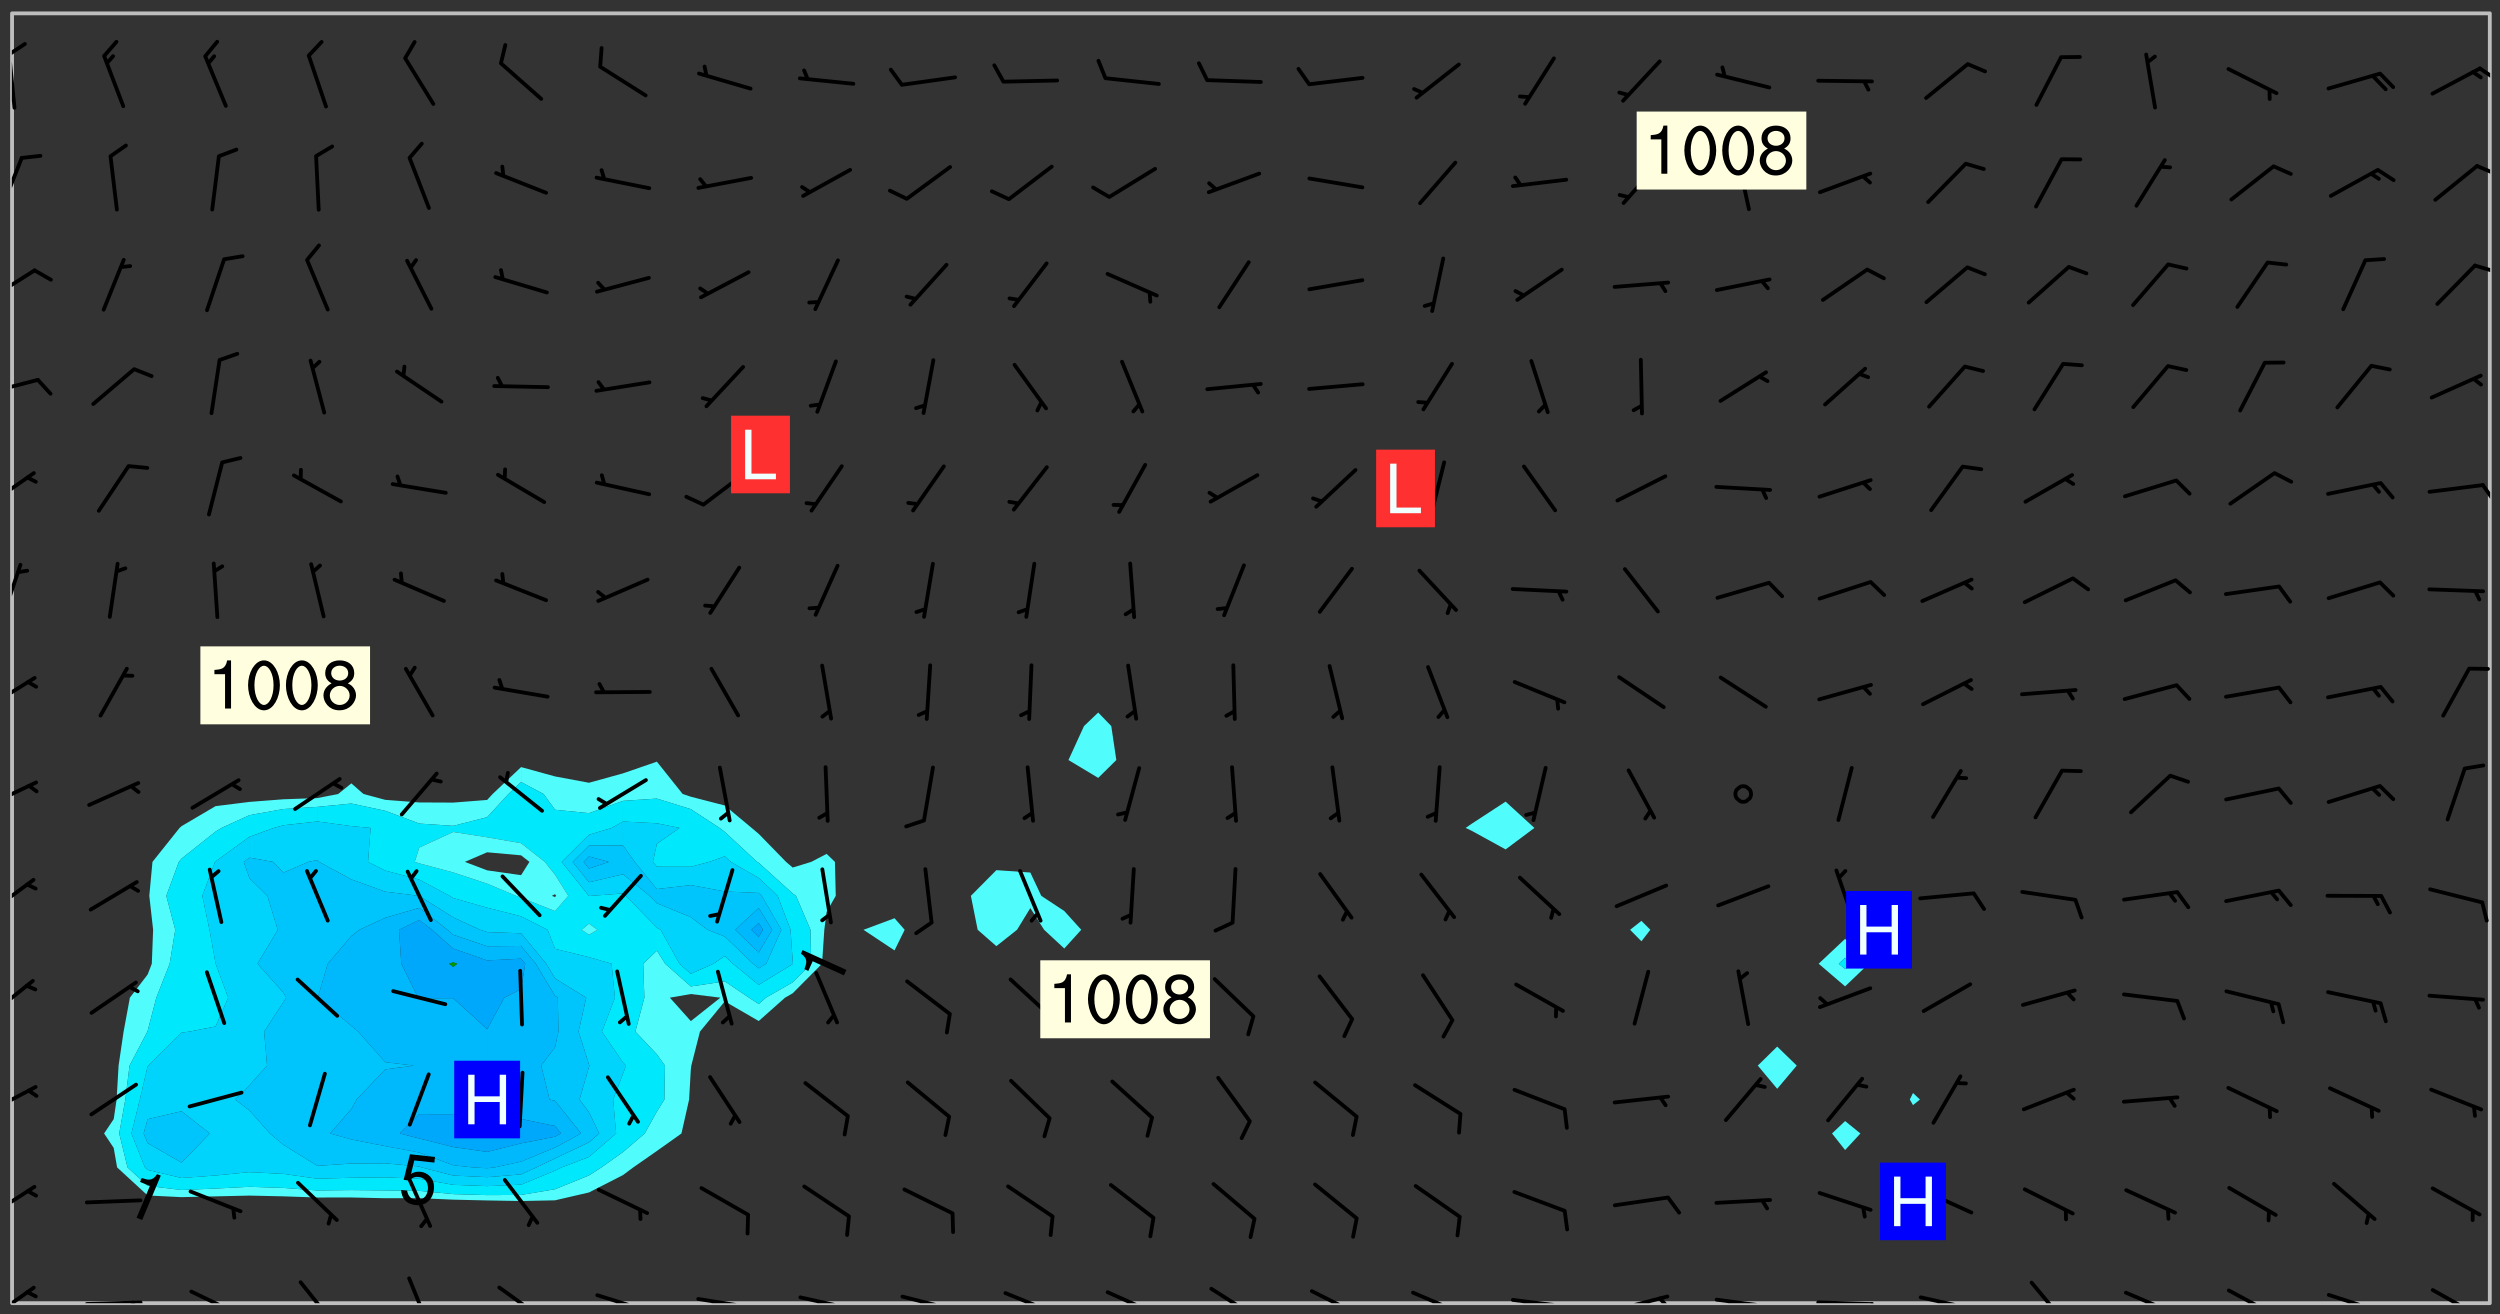 <svg xmlns="http://www.w3.org/2000/svg" role="img" xmlns:xlink="http://www.w3.org/1999/xlink" viewBox="142.45 309.95 326.84 171.84"><rect x="142.45" y="309.95" width="326.84" height="171.84" fill="#333333" stroke="none"/><defs><clipPath id="a"><path d="M144 311.672h1v168.656h-1zm0 0"/></clipPath><clipPath id="b"><path d="M144 311.672h324v168.656H144zm0 0"/></clipPath><clipPath id="c"><path d="M467 311.672h1v168.656h-1zm0 0"/></clipPath><clipPath id="d"><path d="M144 478h4v2.328h-4zm0 0"/></clipPath><clipPath id="e"><path d="M153 479h9v1.328h-9zm0 0"/></clipPath><clipPath id="f"><path d="M159 480h2v.328h-2zm0 0"/></clipPath><clipPath id="g"><path d="M167 478h8v2.328h-8zm0 0"/></clipPath><clipPath id="h"><path d="M181 477h6v3.328h-6zm0 0"/></clipPath><clipPath id="i"><path d="M195 476h4v4.328h-4zm0 0"/></clipPath><clipPath id="j"><path d="M207 478h7v2.328h-7zm0 0"/></clipPath><clipPath id="k"><path d="M220 479h8v1.328h-8zm0 0"/></clipPath><clipPath id="l"><path d="M226 480h1v.328h-1zm0 0"/></clipPath><clipPath id="m"><path d="M233 479h8v1.328h-8zm0 0"/></clipPath><clipPath id="n"><path d="M240 480h2v.328h-2zm0 0"/></clipPath><clipPath id="o"><path d="M246 479h9v1.328h-9zm0 0"/></clipPath><clipPath id="p"><path d="M253 480h2v.328h-2zm0 0"/></clipPath><clipPath id="q"><path d="M252 480h2v.328h-2zm0 0"/></clipPath><clipPath id="r"><path d="M260 479h8v1.328h-8zm0 0"/></clipPath><clipPath id="s"><path d="M266 480h3v.328h-3zm0 0"/></clipPath><clipPath id="t"><path d="M273 478h8v2.328h-8zm0 0"/></clipPath><clipPath id="u"><path d="M287 478h7v2.328h-7zm0 0"/></clipPath><clipPath id="v"><path d="M300 478h7v2.328h-7zm0 0"/></clipPath><clipPath id="w"><path d="M313 478h8v2.328h-8zm0 0"/></clipPath><clipPath id="x"><path d="M326 478h8v2.328h-8zm0 0"/></clipPath><clipPath id="y"><path d="M339 479h9v1.328h-9zm0 0"/></clipPath><clipPath id="z"><path d="M346 480h3v.328h-3zm0 0"/></clipPath><clipPath id="A"><path d="M353 479h8v1.328h-8zm0 0"/></clipPath><clipPath id="B"><path d="M359 479h2v1.328h-2zm0 0"/></clipPath><clipPath id="C"><path d="M366 479h9v1.328h-9zm0 0"/></clipPath><clipPath id="D"><path d="M372 480h2v.328h-2zm0 0"/></clipPath><clipPath id="E"><path d="M379 479h9v1.328h-9zm0 0"/></clipPath><clipPath id="F"><path d="M386 480h3v.328h-3zm0 0"/></clipPath><clipPath id="G"><path d="M393 479h8v1.328h-8zm0 0"/></clipPath><clipPath id="H"><path d="M399 480h1v.328h-1zm0 0"/></clipPath><clipPath id="I"><path d="M407 477h6v3.328h-6zm0 0"/></clipPath><clipPath id="J"><path d="M420 478h8v2.328h-8zm0 0"/></clipPath><clipPath id="K"><path d="M433 478h8v2.328h-8zm0 0"/></clipPath><clipPath id="L"><path d="M446 478h8v2.328h-8zm0 0"/></clipPath><clipPath id="M"><path d="M452 480h2v.328h-2zm0 0"/></clipPath><clipPath id="N"><path d="M460 478h7v2.328h-7zm0 0"/></clipPath><clipPath id="O"><path d="M144 464h4v6h-4zm0 0"/></clipPath><clipPath id="P"><path d="M144 451h4v5h-4zm0 0"/></clipPath><clipPath id="Q"><path d="M144 437h3v6h-3zm0 0"/></clipPath><clipPath id="R"><path d="M144 424h4v6h-4zm0 0"/></clipPath><clipPath id="S"><path d="M144 411h4v5h-4zm0 0"/></clipPath><clipPath id="T"><path d="M144 398h4v5h-4zm0 0"/></clipPath><clipPath id="U"><path d="M144 383h2v8h-2zm0 0"/></clipPath><clipPath id="V"><path d="M144 371h4v6h-4zm0 0"/></clipPath><clipPath id="W"><path d="M466 373h2v3h-2zm0 0"/></clipPath><clipPath id="X"><path d="M144 359h4v3h-4zm0 0"/></clipPath><clipPath id="Y"><path d="M144 345h4v5h-4zm0 0"/></clipPath><clipPath id="Z"><path d="M465 344h3v2h-3zm0 0"/></clipPath><clipPath id="aa"><path d="M144 330h2v8h-2zm0 0"/></clipPath><clipPath id="ab"><path d="M466 331h2v2h-2zm0 0"/></clipPath><clipPath id="ac"><path d="M144 316h1v9h-1zm0 0"/></clipPath><clipPath id="ad"><path d="M144 315h2v3h-2zm0 0"/></clipPath><clipPath id="ae"><path d="M466 318h2v3h-2zm0 0"/></clipPath><g id="af" clip-path="url(#clip1)"><path fill="#fff" fill-opacity="0" fill-rule="evenodd" d="M0 0h1000v1000H0zm0 0"/><path fill="#d3d3d3" fill-opacity="0" fill-rule="evenodd" d="M162.152 355.867l-.234.293.059.234.117.172.176.234.293.348.113.059.117-.172.059-.234.176-.176.465-.176h.699l.234.293.289.816.059.176.176.23.352.234.699.699.172.176.234.348.234.41.289.582.41.465.23.234.234.176.117.23.176.293.172 1.164v.234l.059.289.059.117.117.117.348.41.117.172.176.176.176.234.117.172.172.352.059.234.234.406.234-.059-.176.176-.059.93h-.582l-.234-.113-.348.113-.117.117-.059.293-.059.176-.117.172-.465.293-.059.234-.059.113v.645l.059.172v.41l.059.059v.406l.059.406.117.176.059.059.23.641-.059.293v.699l-.059.582v.234l-.059.23-.055.352v1.922l.055.117h.426l-.367.117-.023.352.891 1.168 1.742.539 1.34.359v.539l.09.809.535.715 1.52.27.891-.086.09 1.164.535.18 1.16-.18 2.055-.984 1.16-.363 1.879-.176 1.695-.18-.18.719-1.516.086-1.25.09-.805.27-1.074.809.27.719.535.898-.18.625-.266.809.266 1.078.625.898.805.18 1.25-.18-.266.723.098.504.055.293v.172l.059.293v.406l.176.117.352.117h.406l.293-.176.113-.117.059-.117.117-.23.059-.176.352-.465.23-.176.176-.059.176.059.059.176.117.988.055.469.059.172.117.234.176.059.816.059h.289l.117.234.059.406.059.352v1.105l.117.293.117.348.289.699.176.352.582.754.352.176.172.059.469.234.641.465.348.234.293.176.293.055.23.062.816.348.293.176.113.172.352.352.117.176.523.641v.289l.059.352v.348l.059.352.059.289.117.059.172.059h.176l.582.234.176.117.176.289.176.234.113.234.293.23.117.117v.41l.059.055.289.234.234.117.059.117.117.172.059.117.23.234.059.176.234.059.117.059-.117.113-.059.117v.117l-.117.293-.117.289v.582l.176.117.117.059.059.117.117.117.113.059.176.348.059.352.059.406v.176l-.059.176-.117.699v.172l.117.176.293.293h.406l.176.117.117.172.117.293v.234h-.527l-.23-.234h-.234l-.176.059-.059.699.059.348.117.176.176.41.117.23.289.469.176.055h.523l.234.059.758.641.059.293v.234l.059.059.23.348v.352l-.117.172v.293l.293.289.293.176.172.059.293.176.293.117.582.406.289.234.293.176.219.16.016.012.23.176.641.523.176.234.117.176.176.176.113.172v.641l.117.176.469.117.582.117.234.059.23.113.293.117.113.059.586.352.289.172.176.062.176.055.176.059.699.352.289.176.234.055.289.176.234.117.641.406.293.117.172.059.234.059.41.059.23.059.234.117.059.172-.41.176.469.059.059.293.113.234.176.055.234.059.176.059.406.117.641.234.117.172.059.234v.176l-.059.117-.059.406.234.234.117.059.348.117.641.23.176.117.289.117.176.176.234.465.582 1.105.176.176.348.176.176.117.352.117 1.047.523.234.059.465.113.293.059.465.176.758.582.234.234.348.465.176.176.289.234.816.699.293.176.289.289.293.176.293.289.695.641.176.176.293.234.289.234.469.289.641.582.348.234.234.293.348.348.352.465.934.992.348.406.117.176.234.059.113.117.645.176.23.113.234.059.293.176.23.117.934.699.406.406.234.176.406.176.234.117.816.348.348.234.234.117.293.289.23.117.758.352.352.172.23.059.293.117.234.059.871.176h.816l.469.23.172.059.875.699.465.117.293.059.176.059.23.059.469.059.348.059.352.059.406.059h.293l.172.059v.23l.176.176h.293l.348.059.352.059.699.117h.641l.465-.234.293-.176.172-.117.41-.172.289-.176.934-.465.469-.293.523-.293.465-.172.465-.176 1.051-.465.289-.117.41-.117.289-.117.527-.176 1.516-.699.582-.348.289-.059.293-.059.348-.117.875-.23.352-.117h.113l.234-.059.875-.234.234-.059h.812l.352-.059.816-.117.172-.059.352-.055.293-.059.23-.059.816-.176.176-.059h.348l.234-.059.465-.117.758-.172.234-.059h.348l.41-.117.289-.059 1.285-.059h.289l.41-.059.23-.059h.176l.875-.117h.406l.41-.117h.348l.352-.113.871-.059h1.75l1.047.289.41.117.289.117.352.117.289.117 1.051.172.289.059h.293l.293.059.172.059.41.059.172.059.117.059h.117l.117.059.352.059h.113l.41.066 1.922.395 1.926.395 1.52.449 1.695.719 2.145.805 1.605-.719 1.43-.805 1.16-1.078 1.25-.449 3.035-.719 1.875-.359 2.145-1.348 2.234-1.254 2.5-1.258 1.695-.449 1.785-.18 1.16-.27.625.539 1.34-.27.715-.988.984-1.344.445-.18.805-.359 1.875-.539 1.785-.449 1.25-.27 1.16-.09 1.699-.09 1.961-.27 1.25-.09h.539l.625-.09h.891l2.145-.18 2.41-.18 2.59-.09 1.695.18 1.609.09 1.43.359 1.16.719 1.875.988 1.16 1.527.266.715.629.09.355.898.535.539.535 1.527 1.074.359h.535l-.805.535.09 1.707.715 2.695.891.805.895.988.715 1.258 1.785.539 1.52-.18.355 1.344 1.609-.805.98-.539.27.27.316-.215.219-.145.801.449.449-.359h.355l.535-.27.539-.719.535-.27.625-.988 1.16.449.84.371 1.395.617 1.695-.18h1.605l1.785.09.18-1.707.535-1.344.805.27.492.848.402.406-.09.539v.359l.715.449.711-.27h1.43l.359.988.445 1.258.715 1.344 1.25.629 1.695.629.715-.18.18-.539.98-.09.449.359.086 1.258-.266.629-.535.18v.539l.715.984.266.539.984.988.801 1.078-.266.359-.09.898-.625 2.332-.355 2.066-.09 1.793-.18.719-.09.539v1.438l-.98 1.883-.359 1.707-.535.898-.805 1.168-.266.539 2.055 1.254.086.359-.355.539-.09-.18v.809l.09 1.438-.445.715-1.074.094-.266.715.535.898.805.719 1.16.809 1.34.27.445.359-.355.449-1.789-.09-1.25-.449-.715-.719-.625-.09-.176 3.59-.188 1.309h89.359V311.703h-55.27v49.082l.762.125 3.289.543 2.023 2.836v2.754l2.352.332 2.348.332h4.051l-1.379 4.16-2.023.707-2.023.703-.543.344-2.594 1.617-.188.117-2.023-2.078-.73-2.742-2.672-2.078-1.375-3.5-.066-.082-1.957-2.672 2.75-1.418v-49.082H294.422v91.414l.117.031.133.012.074.074.105.047.09.059.086.059.09.059.297.297.059.09.031.117.027.117.016.137-.031.117-.059.09-.059.086-.043.105-.047.102-.027.121v.145l.176.27.148.148.074.086.074.074.043.105.062.09.059.086.043.105.059.09.047.102.043.105.059.086.117.18.074.074.062.086.059.09.043.105.059.09.059.086.062.09.059.09.043.102.117.18.074.074.059.086.074.074.09.059.105.047h.148l.133-.016.133.016.102-.047.074-.074.047-.102-.016-.133v-.148l-.047-.105-.027-.117-.047-.102-.027-.121-.043-.102-.062-.09-.043-.102-.043-.105-.031-.117-.016-.133-.012-.137.086-.059.059-.086.121-.031.043.105.016.133v.117l.059.102.059.09.09.059.148.148.059.09.043.105-.012.102.086.059.105.047.086.059.09.059.074.074-.117.027-.105.047-.086.059-.074.074-.059.09-.062.086-.027.121-.047.102-.043.105-.031.117-.012.133-.016.133v.148l.027.117.047.105.043.102.059.09.074.074.09.059.074.074.09.059.059.09.043.105.047.102.117.031.133.016h.148l.117-.031.105.043.043.105.047.102.027.121L299.5 410l.027.117.031.121.027.117.105.043.102.047.133-.016.148.148.062.086.074.074.07.074.09.062.105.043.102.043.117.031.137.016.117-.031.074-.074.027-.117-.012-.133-.031-.121-.027-.117.043-.105h.117l.09.062.117.027h.148l.133.016h.148l.133.016.133-.016h.148l.133-.016.133-.012.137.012.117-.027.133-.016.191-.059-.059.176-.016.133-.027.121-.016.133-.059.086-.133.016-.105.047-.105.043-.117.031-.117.027-.266.031h-.148l-.133.016-.074.074.059.086.148.148.117.18.074.07.09.062.09.059.086.059.09.059.102.043.105.062.105.043.086.059.105.047.102.043.18.117.059.09-.043.102-.047.105.016.133.223.223.059.09.043.102.031.121.043.102.016.133.031.117.012.137.031.117.148.148.102.043.105.043.117.031.133.016.137.016h.117l.117-.031.09-.059.043-.105.047-.102.043-.105.031-.117.012-.133v-.148l-.012-.133-.016-.133-.031-.117-.043-.105-.047-.105-.043-.102-.043-.105-.016-.133.016-.133.027-.117.031-.117.027-.121.047-.102.09-.059.086-.062.074-.074.09-.059.223-.223.059-.086.074-.074.117-.18.059-.086v-.148l-.074-.074-.102-.047-.105-.043-.102-.043-.059-.09-.047-.105-.027-.117.09-.059.117-.031.102-.043.18-.117.148-.148.012-.133-.012-.105-.09-.059-.133.016h-.148l-.133.016-.133-.016-.121-.031-.086-.059-.074-.074-.059-.09-.062-.086-.117-.18-.059-.086.031-.121.086-.059.121-.031.059-.086v-.121l-.031-.117-.059-.09-.059-.086-.047-.105-.027-.117-.016-.133.059-.09.074-.074.09-.059.117-.18.074-.074.059-.086.148-.148.121-.031.133-.016.133.016.074.074.043.105.016.133-.031.117-.117.031-.133.012-.148.148-.043.105-.047.102-.027.121-.031.117v.148l.031.117.043.105.059.09.074.07.074.074.117.031.121.027.117-.027.133-.016h.117l.09.059.074.074.047.105.059.086.102.047.133.016.105.043.086.059-.012.105-.074.074-.18.117-.059.09-.09.059-.07.074-.074.074-.062.09-.027.117-.016.133.016.133-.016.133v.148l.016.133.027.117.031.121.074.074.09.059.086.059.09.059.117.031v.086l-.102.047-.09.059-.266.031-.117.027h-.148l-.105.043-.102.047-.059.09-.062.234-.012.133-.031.121-.016.133v.293l-.012.133.012.137.016.133.133.016.133.012.121.031.086.059.074.074.047.105.043.102.016.133v.445l-.016.133v.445l.031.266.027.117.016.133.031.117.086.211.031.266v.148l-.031.117-.027.117-.031.121-.027.117-.031.117-.031.121-.012.133-.016.133.09.059.117-.031.102.016.047.105-.031.266v.441l-.043.105-.047.105-.043.102-.043.105-.059.086-.031.121-.043.117-.031.117-.016.133.016.133.059.09.105.047.086.059.059.086-.012.137-.031.117-.043.102v.445l-.016.133v.148l-.031.117-.043.105-.027.117-.047.105-.043.102-.031.121-.027.117-.031.133-.031.117-.027.117-.043.105-.031.117-.031.121-.012.133-.016.133v.297l.027.117v.148l.047.398.027.117.059.09.121.031h.148l.133-.016.059.09v.117l-.059.09-.09.059-.102.043-.105.047-.09.059-.086.059-.137.016-.117-.031-.133-.016-.102.047-.062.086-.012.137-.016.133-.031.117-.027.117-.016.133-.031.121v.297l.016.133.031.117v.148l.012.133v.148l-.027.117-.047.102-.027.121-.031.117-.059.09-.074.074-.102.043-.105.047-.117.027-.121.031-.102-.047.059-.086.105-.047.027-.117.031-.117.027-.121.031-.117v-.148l.016-.133-.031-.117-.043-.105-.105.016-.074.074-.102.043-.09.062-.074.074-.043.102-.016.133-.031.117L304.25 426l-.031.117-.027.117-.031.121-.027.117-.031.117-.043.105-.09.059h-.09l-.117-.031-.031-.086.016-.137-.031-.117v-.148l-.012-.133v-.148l-.062-.234-.027-.121-.043-.102-.047-.105-.059-.086-.059-.09-.043-.105-.062-.086-.148-.148-.07-.074-.105-.047-.105-.043-.102-.043-.297-.297-.09-.074-.086-.059-.105-.043-.09-.062-.086-.059-.105-.043-.09-.059-.086-.062-.074-.07-.105-.047-.086-.059-.105-.043-.09-.062-.102-.043-.105-.043-.086-.059-.105-.047-.105-.043-.102-.047-.09-.059-.102-.043-.105-.043-.09-.062-.117-.027-.133-.016-.133.016H299.75l-.133.016-.117-.031-.09-.059-.074-.074-.09-.059-.102-.047h-.148l-.121-.027-.102-.043-.074-.074-.117-.18-.09-.059-.102-.043-.09-.062-.105-.043-.09-.059-.086-.059-.105-.047-.059-.086-.059-.09-.043-.105-.047-.102-.074-.074-.086-.059-.074-.074-.09-.059-.223-.223-.043-.105-.031-.266.105-.043h.145l.105.043.074.074.09.059.086.059.105.047.09.059.148.148.07.074.148.148.062.086.074.074.086.059.074.074.09.062.09.059.086.059.27.176.102.047.105.043.102.043.047-.074.059-.086.074-.074.07-.074.105.043.074.074.059.09.043.102.047.105.043.105.121.027.117-.027.074-.09.043-.105.059-.09.074-.074.105-.043.117-.027.133.012.09.059.148.148.059.09.043.105.047.102.043.105.043.102.105.047.105.043.133.016.086-.059.059-.09.074-.074.105-.043.117.027.105.047.102.043.105.043.102.047.18.117v.117l-.016.133.016.133.016.137.059.086.102.047.121.027.117.031h.148l.117-.031.059-.09.18-.117.059-.09.074-.074.059-.086.117-.18.18-.117.117.031.09.059.043.074-.016.133v.117l.09.059h.148l.133-.016.133-.012.266-.031.105-.043.117-.031.121-.027.074-.074.07-.074.062-.09-.016-.105-.047-.102-.102-.043-.105-.016-.117.027-.266.031h-.148l-.074-.074-.09-.059-.117-.031-.117-.027-.133-.016h-.148l-.133.016h-.297l-.105-.047-.148-.148-.043-.102-.059-.09.223-.223.086-.059.105-.043.117-.031.133-.016.133.016.137.016.102.043.133-.012.09-.062.102-.043.062-.09-.047-.102-.09-.059-.117-.031-.102-.043-.059-.09-.062-.09v-.117l.016-.133.105-.047.074-.07v-.121l-.09-.059-.031-.117.09-.059.074-.074.043-.105.059-.09.047-.102.016-.133v-.148l-.047-.105-.043-.102-.09-.059-.133-.016-.102-.043-.137-.016-.117-.031h-.445l-.133-.016-.133-.012-.133-.016-.117-.031h-.148l-.133-.016-.133-.012-.266-.031-.121-.043-.086-.059-.074-.074v-.148l.012-.133.105-.047.102-.043.133-.016h.152l.133-.016h.293l.121.031.102.043.09.059.234.062.121-.047.09-.059.102-.043.133-.016.105.043.102.047.133.012.121-.027h.145l.121-.031.117-.027.105-.047.074-.074.086-.059.148-.148.059-.086.047-.105.027-.117.016-.105-.102-.043-.09-.059-.117-.031-.105-.043-.09-.062-.074-.086-.074-.074-.102-.043-.105-.047-.102-.043-.059-.09-.047-.102-.086-.211-.062-.086-.059-.09-.074-.074-.086-.059h-.27l-.117.031-.09.059-.102.043-.133.016-.105-.016-.027-.117-.062-.09-.117-.031-.102-.043-.148-.148-.031-.117-.016-.105.074-.074.18-.117.117-.027.117-.031.137.016.102.043.105.043.102.047.105.043.117.031.133.016.117.027.133.016.105-.016.09-.059-.074-.074-.105-.043-.074-.074-.074-.09-.148-.148-.086-.059-.09-.059-.074-.074-.09-.059-.102-.047-.121-.027-.102-.047-.105-.043-.117-.031-.102-.043-.121-.031h-.148l-.117.031-.105.043-.086.062-.18.117-.086.059-.09.059-.105.047-.086.059-.105.043-.102.043-.105.047-.074.074-.059.09-.059.086-.047.105-.059.086-.074.074-.133-.012-.117-.031h-.117l-.074.074-.09.059-.074.074-.09.059-.086.059-.105.047-.102.043-.137.016-.102-.043-.148-.148-.105-.047h-.086l-.105.047-.102.043-.121.031-.117-.031-.074-.074v-.117l.031-.121.074-.07.059-.09.074-.074.117-.031.105-.043h.293l.133-.016.137-.016.102-.043.09-.059.102-.047.09-.059.133-.012.09.059.133.012.09-.059.086-.059.105-.043.09-.059.086-.062.09-.059.148-.148.059-.086.059-.09.105-.043.133-.016.117.027.121.031.059-.059.059-.09.031-.266.027-.117.105.012.133.016.102-.043.09-.059.059-.09.074-.074.059-.09.047-.102.012-.133-.012-.133-.047-.105-.148-.148-.059-.09-.059-.086-.043-.105v-.445l.016-.133v-.148l.012-.133-.059-.059-.09.059-.102-.043-.18-.117-.086-.059-.062-.09-.059-.09-.074-.074-.086-.059-.121.031-.102.012-.105.047-.086.059-.105.043-.148.148-.09.059-.086.059-.09.062-.105.043-.133.016v-.121l.105-.043.117-.031.074-.07.043-.105v-.148l-.027-.117-.148-.148-.133-.016h-.148l-.117.031-.105.043-.102.043-.09.062-.117.027-.074-.074.012-.133-.043-.102-.043-.105-.09-.059-.117.027-.121.031-.117.031-.102.043-.121.031-.102.043-.105.043-.09.059-.102.016v-.117l.016-.133-.059-.09-.074.043-.148.148-.059.09-.074.074-.047.105-.043.102-.074.074-.059.09-.074.074-.059.086-.074.074-.09.062-.074.07-.074.074-.102.016-.133.016-.105-.043v-.121l.148-.148.043-.102.059-.09.047-.102.043-.105.059-.09.031-.117.043-.102.031-.121.027-.117.047-.105.043-.102.043-.105.074-.07.09-.062.09-.059.102-.043h.297l.266-.031.105-.043-.074-.074-.117-.031-.105-.043-.09-.059-.102-.047-.09-.059-.102-.043-.105-.043-.09-.062-.086-.059-.105-.043-.102-.043-.121-.031-.117-.031-.102-.043L297.5 410.25l-.102-.043-.09-.059-.043-.105-.016-.133.102-.043.133-.016.137.016.133-.016.102-.043.059-.09.016-.105-.09-.059-.074-.074-.102-.043-.09-.059-.148-.148-.043-.105-.016-.133v-.293l-.059-.09-.09-.059-.074-.074-.043-.105-.031-.117-.059-.09-.074-.074-.117-.027-.074-.074-.09-.059-.09-.062-.086-.059-.074-.074-.059-.086-.047-.105-.086-.059-.148-.148-.195-.059-.133.016-.102.043-.074.074-.047.102-.043.105-.059.09-.059.086-.297.297-.09.059h-.086l-.062-.086-.043-.105.031-.117.059-.09.027-.117-.012-.133-.09-.062-.105.047-.117.027-.117.031-.27.176-.102.047-.117.027-.105.047-.09.059-.102.043-.059-.086-.047-.105.016-.133.047-.105.07-.074.074-.07.059-.09v-.148l-.043-.105h-.238l-.102.047-.031.117-.027.117-.031.121-.074.043-.133.016-.074-.047-.043-.102-.043-.105-.047-.102-.043-.105-.121.031-.102.043-.133.016-.117.031-.105.043-.09.059-.102.047-.121.027-.133.016-.102-.043-.059-.09-.047-.105-.043-.102-.043-.105v-.117l.059-.09.086-.059.18-.117.102-.047.105-.043.105-.059.102-.043.09-.062.102-.043.105-.059.102-.047.09-.059.105-.043.102-.043.09-.062.102-.043.137-.016.117.031.102.043.121.031.102.043.105.047.102.043.105.043.102.047.105.043.102.043.105.047.086.059.105.043.117.031.105.043.102.047.09.059.105.043.102.043.105.047.117.027.102.047.121.027h.148l.086-.059.016-.102.059-.09-.027-.117-.074-.074-.117-.18-.074-.074-.09-.074-.18-.117-.086-.059-.105-.043-.102-.047-.27-.176-.059-.09-.074-.074-.059-.09-.043-.102-.031-.117-.016-.137v-.562l-.012-.133-.016-.133-.031-.117-.016-.133-.012-.133-.031-.121-.223-.223-.059-.086-.016-.105.031-.117.133-.016v-91.414H172.992v1.453l-.059.234-.352 1.051-.172.523-.117.348-.176.41-.117.172-.234.293-.23.059h-.352l-.117.059-.23.406v.293l.117.176.23.23.117.234.641.758.293.465.176.234.23.352.234.348.641.816.176.465.172.41.117.695.176.469.117 1.398.059.465v.875l.117 1.047v4.781l-.059.465-.352 1.281-.176.523-.113.41-.352.93L172.934 336l-.234.582-.117.176-.172.348-.176.406-.352.816-.059.293-.113.293-.117.289-.059.176-.117.875-.059.406-.059.117-.059.176-.059.172-.23.527-.117.172v.234l-.117.234-.059.172-.176.586v.289l-.059.176v.293l-.059.113-.059.527v.172l-.055.234v2.621l-.176.816-.117.176-.176.234-.117.172-.113.234-.586.934-.23.289-.293.465-.176.234-.289.352-.352.699-.113.23-.176.41-.176.23-.406.527-.816.699-.293.172-.289.234-.176.117-.176.176-.523.406-.527.176-.172.176-.234.055-.641.176h-.758m12.211 31.023l-1.074.449.359.895 1.25-.715.445-.539-.98-.09"/><path fill="#d3d3d3" fill-opacity="0" fill-rule="evenodd" d="M201.508 416.598h-.895l.449.629.98.359.805-.09.445-.988-.176.09-.715-.355-.895.355m154.621 59.07l-.059-.523v-.293l.113-.293.059-.23.469-.469h.113l.117-.113.117-.059h.176l.234-.059h.348l.234.059.117.059.23.172.059.176.117.582v.293l-.117.176-.172.289-.176.176-.527.523-.23.234-.117.059h-.176l-.117-.059-.406-.293-.176-.117-.117-.059-.059-.113-.055-.117m6.641-10.957l-.059-.172v-1.109l.059-.172.176-.059.172-.059h.176l.234-.059.117.059.059.699-.059.172-.117.176-.117.059-.234.523-.113.059h-.234l-.059-.117m9.613-14.391l-.117-.176v-.699l.293-.875.117-.172.176-.352.113-.23.117-.293.352-.758.117-.23.172-.234h.176l.117-.059h.641l.117.059.234.234.172.113.352.293.117.117.113.176v.113l.117.059.117.117v.699l-.059.176v.23l-.059.176-.348 1.051-.117.23-.117.234-.117.059-.23.234-.641.289h-.875l-.41-.117-.641-.465"/><path fill="none" stroke="#bebebe" stroke-linecap="round" stroke-linejoin="round" stroke-miterlimit="10" stroke-width=".5" d="M467.957 311.695H144.027v168.625h323.93v-168.625"/><g clip-path="url(#a)"><path fill="#fff" fill-opacity="0" fill-rule="evenodd" d="M144 475.891v4.438h.004H144V311.672h.004H144v164.219"/></g><g clip-path="url(#b)"><path fill="#fff" fill-opacity="0" fill-rule="evenodd" d="M144.004 480.328V311.672h84.324v97.855l-4.438 1.531-4.438 1.227-4.438-.828-4.441-1.223-3.723 3.52-.715.777-4.438.348-4.438-.02-4.441-.34-2.855-.766-1.582-1.387-1.723 1.387-2.715.535-4.438.156-4.441.344-4.438.555-4.438 2.609-.266.238-3.543 4.438-.414 4.441.5 4.438-.172 4.438-.543 1.406-2.324 3.031-.82 4.438-.656 4.441-.258 4.438-.379 2.559-1.258 1.879 1.258 1.891.449 2.547 3.988 3.668 4.438.219 8.875-.203 4.441.098 4.438.152 4.438-.004 4.438.098 4.441-.008 4.438.195 4.438.102 4.438.078 4.441-.094 4.438-1.027 4.438-2.27 1.352-1.004 3.086-2.152 3.215-2.285 1-4.438.223-3.926.066-.512 1.129-4.441 3.246-3.953 4.438 2.57 3.438-3.055 1-.57 3.84-3.867.297-4.438.301-2.344 1.195-2.094-.109-4.441-1.086-1.047-2.008 1.047-2.43.742-.867-.742-3.57-3.66-.922-.777-3.516-2.934-4.441-1.148-1.066-.355-3.371-4.227v-97.855h31.07v118.324l-4.062 1.512 4.062 2.695 1.324-2.695-1.324-1.512V311.672h4.438v102.059l-.02.023.02.012.027-.012-.027-.023v-102.059h8.875v112.039l-3.332 3.359.887 4.438 2.445 2.141 2.703-2.141 1.738-2.84 1.801 2.84 2.637 2.449 2.219-2.449-2.219-2.453-3.008-1.984-1.43-3.047-4.441-.312V311.672h13.316v91.434l-1.859 1.77-2.031 4.441 3.891 2.336 2.367-2.336-.66-4.441-1.707-1.77v-91.434h53.262V414.75l-4.441 2.898-.785.543.785.371 4.441 2.438 3.762-2.809-3.762-3.441V311.672h17.754v118.668l-1.484 1.168 1.484 1.504 1.164-1.504-1.164-1.168V311.672h17.75v135.102l-2.535 2.488 2.535 3.035 2.559-3.035-2.559-2.488V311.672h8.879V432.691l-3.457 3.254 3.457 2.961v17.605l-1.711 1.625 1.711 2.164 2.004-2.164-2.004-1.625v-17.605l3.098-2.961-3.098-3.254V311.672h8.875v141.172l-.418.855.418.727.91-.727-.91-.855V311.672h75.449v168.656H144.004"/></g><path fill="#50fcfc" fill-rule="evenodd" d="M157.316 460.027l-1.258-1.891 1.258-1.879.379-2.559.258-4.438.656-4.441.82-4.438 2.324-3.031.543-1.406.172-4.438-.5-4.438.414-4.441 3.543-4.438.266-.238 4.438-2.609 4.438-.555 4.441-.344 4.438-.156 2.715-.535 1.723-1.387 1.582 1.387 2.855.766 4.441.34 4.438.02 4.438-.348.715-.777 3.723-3.52v1.957l-1.648 1.562-2.789 3.031-4.438 1.133-4.438-.297-4.441-1.668-4.438-.953-4.438.438-4.438.281-4.441.801-3.664 1.672-.773.477-4.438 3.523-.363.438-1.637 4.441 1.168 4.438-.727 4.438-1.746 4.438-1.133 4.328-.039.109-2.328 4.441-.555 4.438-.797 4.438 1.09 4.438 2.629 2.414 4.438.535 4.438-.188 4.438-.23 4.441.148 4.438.332 4.438-.051 4.438.047 4.441.059 4.438.422 4.438.129 4.438-.023 4.441-.746 4.438-1.805 1.613-1.043 2.824-2.004 2.844-2.434 1.594-2.875.98-1.562.074-4.438-1.055-1.469-2.812-2.973 1.176-4.438-.152-4.438 1.789-1.711 1.078 1.711 3.359 2.969v.992l-2.742.477 2.742 3.062 3.863-3.062-3.863-.477v-.992l4.441-.664 3.168 2.133 1.27.828.93-.828 3.508-2.004 2.418-2.434-.09-4.438-1.898-4.438-.43-.309-4.438-4.008-.215-.125-4.223-3.914-.684-.523-3.758-2.457-4.438-1.379-4.438.297-4.438 1.609-4.438-.449-1.5-2.059-2.941-1.562v-1.957l4.441 1.223 4.438.828 4.438-1.227 4.438-1.531 3.371 4.227 1.066.355 4.441 1.148 3.516 2.934.922.777 3.57 3.66.867.742 2.43-.742 2.008-1.047 1.086 1.047.109 4.441-1.195 2.094-.301 2.344-.297 4.438-3.84 3.867-1 .57-3.438 3.055-4.438-2.57-3.246 3.953-1.129 4.441-.066.512-.223 3.926-1 4.438-3.215 2.285-3.086 2.152-1.352 1.004-4.438 2.27-4.438 1.027-4.441.094-4.438-.078-4.438-.102-4.438-.195-4.441.008-4.438-.098-4.438.004-4.438-.152-4.441-.098-8.875.203-4.438-.219-3.988-3.668-.449-2.547"/><path fill="#00e8fc" fill-rule="evenodd" d="M159.125 462.574l-1.09-4.438.797-4.438.555-4.438 2.328-4.441.039-.109 1.133-4.328 1.746-4.438.727-4.438-1.168-4.438 1.637-4.441.363-.438 4.438-3.523.773-.477 3.664-1.672 4.441-.801 4.438-.281v1.91l-4.438.492-1.258.352-3.184 1.148-4.438 3.23-.07.059-1.66 4.441.934 4.438.797 4.387.012.051 1.637 4.438-1.648 3.762-3.434.676-1.004.129-4.355 4.312-.082.074-1.027 4.363-1.098 4.438 1.766 4.438.359.328 4.438 1.055 4.438-.328 4.438-.438 4.441.23 4.438.629 4.438-.125 4.438-.051 4.441.184 4.438.793 4.438.168 4.438-.191L215.016 463l.863-.426 3.574-1.371L223 458.137l-.391-4.438 1.281-3.355.41-1.082-.41-.426-2.746-4.016 1.699-4.438-.441-4.438-2.949-.859L215.016 434l-.973-2.492-3.469-1.762-4.438-1.125-4.438-1.266-.449-.285-3.988-2.121-4.441-1.184-2.254-1.137.336-4.438-2.52-.238-4.438-.605v-1.91l4.438-.438 4.438.953 4.441 1.668 4.438.297v.805l-4.438 2.039-.59 1.867.59.191 4.438 1.188 4.438 1.469 3.777 1.594.66.234 4.441 1.758 1.738-1.992-1.738-2.758-1.336-1.684-3.105-2.441-4.438-.773-4.438-.691v-.805l4.438-1.133 2.789-3.031 1.648-1.562 2.941 1.562 1.5 2.059 4.438.449 4.438-1.609v2.699l-1.48.84-2.957.887-3.574 3.551 3.551 4.441.023.027v3.609l-.965.801.965.648 1.109-.648-1.109-.801v-3.609l.277-.027 4.16-.316.391.316 4.047 4.172.492.266 2.457 4.438 1.488 1.316 2.961-1.316 1.48-1.012 1.051 1.012 3.387 2.762 4.438-2.715.047-.047-.047-.363-.273-4.074-1.691-4.438-2.473-2.348-3.652-2.094-.785-.727-2.059.727-2.383.637-4.438-.008-.512-.629.512-2.371 2.977-2.066-2.977-.605-4.438-.234v-2.699l4.438-.297 4.438 1.379 3.758 2.457.684.523 4.223 3.914.215.125 4.438 4.008.43.309 1.898 4.438.09 4.438-2.418 2.434-3.508 2.004-.93.828-1.27-.828-3.168-2.133-4.441.664-3.359-2.969-1.078-1.711-1.789 1.711.152 4.438-1.176 4.438 2.812 2.973 1.055 1.469-.074 4.438-.98 1.562-1.594 2.875-2.844 2.434-2.824 2.004-1.613 1.043-4.438 1.805-4.441.746-4.438.023-4.438-.129-4.438-.422-4.441-.059-4.438-.047-4.438.051-4.438-.332-4.441-.148-4.438.23-4.438.188-4.438-.535-2.629-2.414"/><path fill="#00d4fc" fill-rule="evenodd" d="M161.395 462.574l-1.766-4.438 1.098-4.438 1.027-4.363.082-.074 4.355-4.312v10.277l-4.438 1.035-.535 1.875.535 1.266 4.438 2.551 3.691-3.816-3.691-2.91v-10.277l1.004-.129 3.434-.676 1.648-3.762-1.637-4.438-.012-.051-.797-4.387-.934-4.438 1.66-4.441.07-.059 4.438-3.23v2.738l-.75.551.75 2.148 2.336 2.293 1.363 4.438-2.648 4.438 3.391 3.785.348.652-.348.57-2.527 3.867.383 4.441-2.297 2.562-1.895 1.875 1.895 1.434 2.656 3.004 1.785 1.492 4.438 2.746 4.438-.312 4.438-.02 4.441.414.301.117 4.137 1.066 4.438.211 4.438-.363 2.008-.914 2.434-1.172 4.438-2.105 1.34-1.16-1.34-2.77-1.238-1.668 1.238-4.246.078-.191-.078-.141-1.363-4.301 1.004-4.438-4.078-2.512-1.152-1.926-3.289-3.977-4.438-.156-.914-.305-3.523-1.617-4.438-2.816-.062-.004-4.379-.543-4.438-1.605-4.215-2.293-.223-.238-1.168.238-3.27 1.395-1.359-1.395-3.082-.551v-2.738l3.184-1.148 1.258-.352 4.438-.492 4.438.605 2.52.238-.336 4.438 2.254 1.137 4.441 1.184 3.988 2.121.449.285 4.438 1.266 4.438 1.125 3.469 1.762.973 2.492 4.438 1.086 2.949.859.441 4.438-1.699 4.438 2.746 4.016.41.426-.41 1.082-1.281 3.355.391 4.438-3.547 3.066-3.574 1.371-.863.426-4.441 1.828-4.438.191-4.438-.168-4.438-.793-4.441-.184-4.438.051-4.438.125-4.438-.629-4.441-.23-4.438.438-4.438.328-4.438-1.055-.359-.328"/><path fill="#00c4fc" fill-rule="evenodd" d="M161.754 459.402l-.535-1.266.535-1.875 4.438-1.035 3.691 2.91-3.691 3.816-4.438-2.551m13.312-4.27l-1.895-1.434 1.895-1.875 2.297-2.562-.383-4.441 2.527-3.867.348-.57-.348-.652-3.391-3.785 2.648-4.438-1.363-4.438-2.336-2.293-.75-2.148.75-.551 3.082.551 1.359 1.395 3.27-1.395 1.168-.238.223.238 4.215 2.293 4.438 1.605 4.379.543.062.004v1.566l-4.441 1.297-3.398 1.57-1.039.82-3.082 3.617-1.312 4.438 4.395 3.684.887.754 3.551 4 3.719.441-3.719.496-3.754 3.941-.684 1.25-2.785 3.188 2.785.781 4.438.875 4.441.832 4.438 1.664 2.523.285 1.914.109.988-.109 3.449-.758 4.441-1.836 3.406-1.844-3.406-4.266-.715-.172-1.098-4.438 1.812-2.398.441-2.043-.078-4.438-.363-.223-2.523-4.215-1.918-2.32-4.438.035-4.438-1.5-.738-.652-3.699-2.867v-1.566l4.438 2.816 3.523 1.617.914.305 4.438.156 3.289 3.977 1.152 1.926 4.078 2.512-1.004 4.438 1.363 4.301.078.141-.078.191-1.238 4.246 1.238 1.668 1.34 2.77-1.34 1.16-4.438 2.105-2.434 1.172-2.008.914-4.438.363-4.438-.211-4.137-1.066-.301-.117-4.441-.414-4.438.02-4.438.312-4.438-2.746-1.785-1.492-2.656-3.004"/><path fill="#00b8fc" fill-rule="evenodd" d="M188.383 444.066l-4.395-3.684 1.312-4.438 3.082-3.617 1.039-.82 3.398-1.57 4.441-1.297v1.57l-2.648 1.297.301 4.438 2.195 4.438.152.082 4.438-.016 4.438 4.059v8.891l-.328.301-4.109 1.922-4.438-.012-2.555 2.527 2.555.656 4.438 1.113 4.438.641 4.438-1.121 4.441-.867.781-.422-.781-.977-4.441-.918-4.176-2.543-.262-.301v-8.891l2.246-4.125 2.191-1.113.551-3.324-.551-.664-4.438.23-4.438-1.551-2.766-2.453-1.672-1.297v-1.57l3.699 2.867.738.652 4.438 1.5 4.438-.035 1.918 2.32 2.523 4.215.363.223.078 4.438-.441 2.043-1.812 2.398 1.098 4.438.715.172 3.406 4.266-3.406 1.844-4.441 1.836-3.449.758-.988.109-1.914-.109-2.523-.285-4.438-1.664-4.441-.832-4.438-.875-2.785-.781 2.785-3.188.684-1.25 3.754-3.941 3.719-.496-3.719-.441-3.551-4-.887-.754"/><path fill="#00a8fc" fill-rule="evenodd" d="M194.914 435.945l-.301-4.438 2.648-1.297 1.672 1.297 2.766 2.453v1.797l-.547.188.547.422.531-.422-.531-.188v-1.797l4.438 1.551 4.438-.23.551.664-.551 3.324-2.191 1.113-2.246 4.125-4.438-4.059-4.438.016-.152-.082-2.195-4.438m2.348 22.848l-2.555-.656 2.555-2.527 4.438.012 4.109-1.922.328-.301v4.402l-1.031.336 1.031.176.645-.176-.645-.336v-4.402l.262.301 4.176 2.543 4.441.918.781.977-.781.422-4.441.867-4.438 1.121-4.438-.641-4.438-1.113"/><path fill="#50fcfc" fill-rule="evenodd" d="M197.262 420.762l-.59 1.867.59.191 4.438 1.188 4.438 1.469 3.777 1.594.66.234 4.441 1.758 1.738-1.992-1.738-2.758v2.539l.137.219-.137.156-.414-.156.414-.219v-2.539l-1.336-1.684-3.105-2.441-4.438-.773v1.961l4.438.398 1.09.855-1.09 1.738-4.438-.629-2.914-1.109 2.914-1.254v-1.961l-4.438-.691-4.438 2.039"/><path fill="#009800" fill-rule="evenodd" d="M201.699 436.367l-.547-.422.547-.188.531.188-.531.422"/><path fill="#fff" fill-opacity="0" fill-rule="evenodd" d="M206.137 421.375l-2.914 1.254 2.914 1.109 4.438.629 1.09-1.738-1.09-.855-4.438-.398"/><path fill="#009800" fill-rule="evenodd" d="M206.137 458.312l-1.031-.176 1.031-.336.645.336-.645.176"/><path fill="#fff" fill-opacity="0" fill-rule="evenodd" d="M215.016 426.852l-.414.219.414.156.137-.156-.137-.219"/><path fill="#00d4fc" fill-rule="evenodd" d="M219.43 427.07l-3.551-4.441 3.574-3.551 2.957-.887 1.48-.84v3.125l-4.438.027-2.141 2.125 2.141 2.668 4.438-1.047 3.492 2.82.945.973 4.438 1.82 2.188 1.645 2.254.895 3.695 3.543.742.602.984-.602 1.977-4.438-2.566-4.438-.395-.375-4.438-.199-4.441-.832-4.438.516-2.895-3.551-1.543-2.152v-3.125l4.438.234 2.977.605-2.977 2.066-.512 2.371.512.629 4.438.008 2.383-.637 2.059-.727.785.727 3.652 2.094 2.473 2.348 1.691 4.438.273 4.074.047.363-.047.047-4.438 2.715-3.387-2.762-1.051-1.012-1.48 1.012-2.961 1.316-1.488-1.316-2.457-4.438-.492-.266-4.047-4.172-.391-.316-4.16.316-.277.027-.023-.027"/><path fill="#00c4fc" fill-rule="evenodd" d="M219.453 425.297l-2.141-2.668 2.141-2.125v1.422l-.707.703.707.883 2.59-.883-2.59-.703v-1.422l4.438-.027 1.543 2.152 2.895 3.551 4.438-.516 4.441.832 4.438.199v1.957l-3.074 2.855 3.074 2.969 1.754-2.969-1.754-2.855v-1.957l.395.375 2.566 4.438-1.977 4.438-.984.602-.742-.602-3.695-3.543-2.254-.895-2.188-1.645-4.438-1.82-.945-.973-3.492-2.82-4.438 1.047"/><path fill="#50fcfc" fill-rule="evenodd" d="M219.453 430.707l-.965.801.965.648 1.109-.648-1.109-.801"/><path fill="#00b8fc" fill-rule="evenodd" d="M219.453 423.512l-.707-.883.707-.703 2.59.703-2.59.883"/><path fill="#fff" fill-opacity="0" fill-rule="evenodd" d="M232.766 439.906l-2.742.477 2.742 3.062 3.863-3.062-3.863-.477"/><path fill="#00b8fc" fill-rule="evenodd" d="M241.645 434.477l-3.074-2.969 3.074-2.855v1.957l-.969.898.969.934.551-.934-.551-.898v-1.957l1.754 2.855-1.754 2.969"/><path fill="#00a8fc" fill-rule="evenodd" d="M241.645 432.441l-.969-.934.969-.898.551.898-.551.934"/><path fill="#50fcfc" fill-rule="evenodd" d="M259.398 434.203l-4.062-2.695 4.062-1.512 1.324 1.512-1.324 2.695m4.438-20.438l-.02-.012.02-.023.027.023-.027.012m6.43 17.742l-.887-4.438 3.332-3.359 4.441.312 1.43 3.047 3.008 1.984 2.219 2.453-2.219 2.449-2.637-2.449-1.801-2.84-1.738 2.84-2.703 2.141-2.445-2.141m15.762-19.855l-3.891-2.336 2.031-4.441 1.859-1.77 1.707 1.77.66 4.441-2.367 2.336m48.82 6.91l-.785-.371.785-.543 4.441-2.898 3.762 3.441L339.289 421l-4.441-2.438m22.195 14.449l-1.484-1.504 1.484-1.168 1.164 1.168-1.164 1.504m17.75 19.285l-2.535-3.035 2.535-2.488 2.559 2.488-2.559 3.035m8.879-13.391l-3.457-2.961 3.457-3.254v2.469l-.832.785.832.715.746-.715-.746-.785v-2.469l3.098 3.254-3.098 2.961m0 21.395l-1.711-2.164 1.711-1.625 2.004 1.625-2.004 2.164"/><path fill="#00e8fc" fill-rule="evenodd" d="M383.672 436.66l-.832-.715.832-.785.746.785-.746.715"/><path fill="#50fcfc" fill-rule="evenodd" d="M392.547 454.426l-.418-.727.418-.855.91.855-.91.727"/><g clip-path="url(#c)"><path fill="#fff" fill-opacity="0" fill-rule="evenodd" d="M467.996 480.328H468V311.672h-.004H468v168.656h-.004"/></g><path fill="#fff" fill-opacity="0" fill-rule="evenodd" d="M253.129 441.16l2.406-5.324-9.074-4.102-2.406 5.324 9.074 4.102"/><path fill-rule="evenodd" d="M247.164 434.625l.211-.465 5.734 2.594-.324.715-4.09-1.848-.57 1.266-.508-.23.172-.535.055-.254.012-.246-.043-.242-.121-.246-.211-.25-.316-.258"/><path fill="#fff" fill-opacity="0" fill-rule="evenodd" d="M156.629 469.598l5.391 2.254 3.848-9.188-5.391-2.258-3.848 9.191"/><path fill-rule="evenodd" d="M162.996 463.449l.473.199-2.434 5.805-.727-.305 1.734-4.141-1.281-.535.215-.512.543.156.254.047.246.004.242-.051.242-.125.242-.219.25-.324"/><path fill="#fff" fill-opacity="0" fill-rule="evenodd" d="M192.676 468.891l7.875.863 1.109-10.133-7.875-.859-1.109 10.129"/><path fill-rule="evenodd" d="M196.051 460.852l3.266.359-.078.734-2.625-.285-.426 1.766.246-.137.281-.102.332-.051.383.008.32.062.328.121.312.184.289.246.238.316.098.188.078.203.055.223.035.246.012.262-.02.281-.082.438-.148.406-.211.363-.277.309-.336.25-.188.094-.207.078-.219.055-.234.035-.246.008-.262-.016-.457-.086-.387-.145-.316-.199-.25-.242-.191-.285-.137-.316-.09-.34-.051-.363.785.086.055.238.078.219.102.195.129.168.152.141.18.109.203.082.227.043.316.012.285-.043.258-.09.223-.145.188-.195.152-.25.105-.297.066-.355.008-.262-.031-.27-.074-.258-.121-.242-.172-.215-.223-.176-.273-.129-.332-.07-.34-.004-.293.078-.293.156-.336.234-.691-.074.832-3.355"/><g clip-path="url(#d)"><path fill="none" stroke="#000" stroke-linecap="round" stroke-linejoin="round" stroke-miterlimit="10" stroke-width=".5" d="M146.863 478.293l-5.727 4.074"/></g><path fill="none" stroke="#000" stroke-linecap="round" stroke-linejoin="round" stroke-miterlimit="10" stroke-width=".5" d="M146.031 478.883l1.098.551"/><g clip-path="url(#e)"><path fill="none" stroke="#000" stroke-linecap="round" stroke-linejoin="round" stroke-miterlimit="10" stroke-width=".5" d="M160.828 480.23l-7.023.199"/></g><g clip-path="url(#f)"><path fill="none" stroke="#000" stroke-linecap="round" stroke-linejoin="round" stroke-miterlimit="10" stroke-width=".5" d="M159.805 480.258l.605 1.066"/></g><g clip-path="url(#g)"><path fill="none" stroke="#000" stroke-linecap="round" stroke-linejoin="round" stroke-miterlimit="10" stroke-width=".5" d="M173.797 481.852l-6.332-3.047"/></g><g clip-path="url(#h)"><path fill="none" stroke="#000" stroke-linecap="round" stroke-linejoin="round" stroke-miterlimit="10" stroke-width=".5" d="M186.141 483.074l-4.391-5.488"/></g><g clip-path="url(#i)"><path fill="none" stroke="#000" stroke-linecap="round" stroke-linejoin="round" stroke-miterlimit="10" stroke-width=".5" d="M198.582 483.586l-2.645-6.512"/></g><g clip-path="url(#j)"><path fill="none" stroke="#000" stroke-linecap="round" stroke-linejoin="round" stroke-miterlimit="10" stroke-width=".5" d="M213.426 482.383l-5.699-4.109"/></g><g clip-path="url(#k)"><path fill="none" stroke="#000" stroke-linecap="round" stroke-linejoin="round" stroke-miterlimit="10" stroke-width=".5" d="M227.242 481.379l-6.703-2.102"/></g><g clip-path="url(#l)"><path fill="none" stroke="#000" stroke-linecap="round" stroke-linejoin="round" stroke-miterlimit="10" stroke-width=".5" d="M226.27 481.074l.223 1.207"/></g><g clip-path="url(#m)"><path fill="none" stroke="#000" stroke-linecap="round" stroke-linejoin="round" stroke-miterlimit="10" stroke-width=".5" d="M240.676 480.883l-6.941-1.109"/></g><g clip-path="url(#n)"><path fill="none" stroke="#000" stroke-linecap="round" stroke-linejoin="round" stroke-miterlimit="10" stroke-width=".5" d="M240.676 480.883l.793 2.324"/></g><g clip-path="url(#o)"><path fill="none" stroke="#000" stroke-linecap="round" stroke-linejoin="round" stroke-miterlimit="10" stroke-width=".5" d="M253.949 481.094l-6.859-1.531"/></g><g clip-path="url(#p)"><path fill="none" stroke="#000" stroke-linecap="round" stroke-linejoin="round" stroke-miterlimit="10" stroke-width=".5" d="M253.949 481.094l.652 2.367"/></g><g clip-path="url(#q)"><path fill="none" stroke="#000" stroke-linecap="round" stroke-linejoin="round" stroke-miterlimit="10" stroke-width=".5" d="M252.953 480.871l.324 1.184"/></g><g clip-path="url(#r)"><path fill="none" stroke="#000" stroke-linecap="round" stroke-linejoin="round" stroke-miterlimit="10" stroke-width=".5" d="M267.242 481.191l-6.812-1.727"/></g><g clip-path="url(#s)"><path fill="none" stroke="#000" stroke-linecap="round" stroke-linejoin="round" stroke-miterlimit="10" stroke-width=".5" d="M267.242 481.191l.582 2.383"/></g><g clip-path="url(#t)"><path fill="none" stroke="#000" stroke-linecap="round" stroke-linejoin="round" stroke-miterlimit="10" stroke-width=".5" d="M280.406 481.652l-6.512-2.648"/></g><g clip-path="url(#u)"><path fill="none" stroke="#000" stroke-linecap="round" stroke-linejoin="round" stroke-miterlimit="10" stroke-width=".5" d="M293.672 481.77l-6.41-2.879"/></g><g clip-path="url(#v)"><path fill="none" stroke="#000" stroke-linecap="round" stroke-linejoin="round" stroke-miterlimit="10" stroke-width=".5" d="M306.746 482.215l-5.93-3.773"/></g><g clip-path="url(#w)"><path fill="none" stroke="#000" stroke-linecap="round" stroke-linejoin="round" stroke-miterlimit="10" stroke-width=".5" d="M320.234 481.91l-6.277-3.16"/></g><g clip-path="url(#x)"><path fill="none" stroke="#000" stroke-linecap="round" stroke-linejoin="round" stroke-miterlimit="10" stroke-width=".5" d="M333.641 481.711l-6.461-2.766"/></g><g clip-path="url(#y)"><path fill="none" stroke="#000" stroke-linecap="round" stroke-linejoin="round" stroke-miterlimit="10" stroke-width=".5" d="M347.211 480.766l-6.973-.871"/></g><g clip-path="url(#z)"><path fill="none" stroke="#000" stroke-linecap="round" stroke-linejoin="round" stroke-miterlimit="10" stroke-width=".5" d="M347.211 480.766l.875 2.293"/></g><g clip-path="url(#A)"><path fill="none" stroke="#000" stroke-linecap="round" stroke-linejoin="round" stroke-miterlimit="10" stroke-width=".5" d="M360.441 479.449l-6.801 1.758"/></g><g clip-path="url(#B)"><path fill="none" stroke="#000" stroke-linecap="round" stroke-linejoin="round" stroke-miterlimit="10" stroke-width=".5" d="M359.453 479.703l.828.906"/></g><g clip-path="url(#C)"><path fill="none" stroke="#000" stroke-linecap="round" stroke-linejoin="round" stroke-miterlimit="10" stroke-width=".5" d="M373.84 480.793l-6.965-.93"/></g><g clip-path="url(#D)"><path fill="none" stroke="#000" stroke-linecap="round" stroke-linejoin="round" stroke-miterlimit="10" stroke-width=".5" d="M372.824 480.66l.43 1.148"/></g><g clip-path="url(#E)"><path fill="none" stroke="#000" stroke-linecap="round" stroke-linejoin="round" stroke-miterlimit="10" stroke-width=".5" d="M387.184 480.441l-7.023-.223"/></g><g clip-path="url(#F)"><path fill="none" stroke="#000" stroke-linecap="round" stroke-linejoin="round" stroke-miterlimit="10" stroke-width=".5" d="M387.184 480.441l1.082 2.199"/></g><g clip-path="url(#G)"><path fill="none" stroke="#000" stroke-linecap="round" stroke-linejoin="round" stroke-miterlimit="10" stroke-width=".5" d="M400.414 481.098l-6.855-1.539"/></g><g clip-path="url(#H)"><path fill="none" stroke="#000" stroke-linecap="round" stroke-linejoin="round" stroke-miterlimit="10" stroke-width=".5" d="M399.418 480.875l.324 1.184"/></g><g clip-path="url(#I)"><path fill="none" stroke="#000" stroke-linecap="round" stroke-linejoin="round" stroke-miterlimit="10" stroke-width=".5" d="M412.551 483.027l-4.5-5.395"/></g><g clip-path="url(#J)"><path fill="none" stroke="#000" stroke-linecap="round" stroke-linejoin="round" stroke-miterlimit="10" stroke-width=".5" d="M426.848 481.707l-6.465-2.758"/></g><g clip-path="url(#K)"><path fill="none" stroke="#000" stroke-linecap="round" stroke-linejoin="round" stroke-miterlimit="10" stroke-width=".5" d="M440.023 482l-6.184-3.344"/></g><g clip-path="url(#L)"><path fill="none" stroke="#000" stroke-linecap="round" stroke-linejoin="round" stroke-miterlimit="10" stroke-width=".5" d="M453.586 481.422l-6.68-2.184"/></g><g clip-path="url(#M)"><path fill="none" stroke="#000" stroke-linecap="round" stroke-linejoin="round" stroke-miterlimit="10" stroke-width=".5" d="M452.613 481.102l.211 1.211"/></g><g clip-path="url(#N)"><path fill="none" stroke="#000" stroke-linecap="round" stroke-linejoin="round" stroke-miterlimit="10" stroke-width=".5" d="M466.625 482.051l-6.125-3.445"/></g><g clip-path="url(#O)"><path fill="none" stroke="#000" stroke-linecap="round" stroke-linejoin="round" stroke-miterlimit="10" stroke-width=".5" d="M146.953 465.109l-5.906 3.809"/></g><path fill="none" stroke="#000" stroke-linecap="round" stroke-linejoin="round" stroke-miterlimit="10" stroke-width=".5" d="M146.094 465.664l1.07.598m13.66.617l-7.02.27m20.094 1.156l-6.535-2.582m5.582 2.207l.141 1.219m13.398.297l-5.078-4.863m4.34 4.156l-.336 1.18m13.277.309l-2.855-6.426m2.441 5.488l-.758.969m15.184-.445l-4.25-5.598m3.633 4.781l-.516 1.117m15.488-1.574l-6.328-3.051m5.41 2.605l.047 1.227m14.07-.562l-6.098-3.488m6.098 3.488l-.074 2.453m13.262-2.246l-5.844-3.902m5.844 3.902l-.246 2.441m13.789-2.832l-6.297-3.121m6.297 3.121l.07 2.453m13.008-2.051l-5.824-3.926m5.824 3.926l-.254 2.441m13.441-2.258l-5.566-4.293m5.566 4.293l-.41 2.418m13.621-2.293l-5.359-4.543m5.359 4.543l-.52 2.398m13.879-2.453l-5.449-4.434m5.449 4.434l-.473 2.406m13.945-2.613l-5.762-4.02m5.762 4.02l-.297 2.438m14.02-3.215l-6.582-2.465m6.582 2.465l.32 2.434m13.184-4.176l-6.953 1.02m6.953-1.02l1.453 1.977m11.891-1.656l-7.016.379m5.996-.324l.633 1.051m13.531.188l-6.672-2.207m5.699 1.887l.207 1.207m13.945-.539l-6.402-2.902m19.652 3.031l-6.273-3.16m5.363 2.699l.027 1.227m14.254-.875l-6.383-2.941m5.453 2.516l.07 1.223m14.02-.5l-6.074-3.535m5.191 3.02l-.051 1.227m13.867-.18l-5.312-4.598m4.539 3.93l-.273 1.195m14.777-1.117l-6.141-3.414m5.246 2.914l-.023 1.227"/><g clip-path="url(#P)"><path fill="none" stroke="#000" stroke-linecap="round" stroke-linejoin="round" stroke-miterlimit="10" stroke-width=".5" d="M147.105 452.055l-6.211 3.285"/></g><path fill="none" stroke="#000" stroke-linecap="round" stroke-linejoin="round" stroke-miterlimit="10" stroke-width=".5" d="M146.203 452.535l1.016.688m13.02-1.473l-5.848 3.895m19.633-2.852l-6.789 1.812m15.734 2.469l1.953-6.75m11.098 6.66l2.48-6.574m11.891 6.797l.371-7.016m-.316 5.996l-1.113.516m16.527-.094l-3.938-5.82m3.363 4.973l-.574 1.086m14.422-.211l-3.852-5.875m3.289 5.02l-.59 1.078m15.316-1.004l-5.551-4.312m5.551 4.312l-.422 2.414m13.668-2.332l-5.414-4.477m5.414 4.477l-.492 2.402m13.621-2.195L274.629 451.25m5.043 4.895l-.68 2.359m14.078-2.445l-5.207-4.719m5.207 4.719l-.605 2.379m13.383-1.898l-4.137-5.68m4.137 5.68l-1.07 2.207m15.031-2.816l-5.426-4.461m5.426 4.461l-.484 2.406m14.055-2.758l-5.938-3.758m5.938 3.758l-.184 2.445m13.809-3.055l-6.555-2.539m6.555 2.539l.289 2.434m13.242-4.086l-6.988.766m5.969-.652l.691 1.012m12.418-3.426l-4.539 5.367m3.879-4.586l1.199.258m12.734-1.074l-4.453 5.438m3.805-4.648l1.203.242m12.301-1.348l-3.535 6.07m3.02-5.188l1.227.047m14.109.824l-6.543 2.562m5.59-2.191l.93.797m13.566-.172l-7.004.57m5.984-.488l.664 1.031m13.336.695l-6.332-3.047m5.41 2.605l.051 1.223m14.207-.828l-6.375-2.953m5.449 2.523l.066 1.227m14.254-.98l-6.535-2.586m5.586 2.207l.137 1.223"/><g clip-path="url(#Q)"><path fill="none" stroke="#000" stroke-linecap="round" stroke-linejoin="round" stroke-miterlimit="10" stroke-width=".5" d="M146.742 438.188l-5.484 4.395"/></g><path fill="none" stroke="#000" stroke-linecap="round" stroke-linejoin="round" stroke-miterlimit="10" stroke-width=".5" d="M145.945 438.824l1.125.484m13.145-.91l-5.801 3.969m4.957-3.391l1.086.57m9.039-2.488l2.27 6.648m9.59-5.695l5.18 4.746m7.316-3.23l6.816 1.711m10.027 2.656l-.238-7.023m14.188 6.945l-1.508-6.863m1.289 5.863l-.938.797m14.617.168l-1.801-6.793m1.539 5.805l-.898.832m14.938-.004l-2.723-6.477m2.324 5.535l-.773.949m15.918-1.113l-5.586-4.266m5.586 4.266l-.398 2.422m13.504-2.172L274.566 438m5.168 4.766l-.621 2.375m14.172-2.664l-5.641-4.188m5.641 4.188l-.363 2.426m13.391-2.082l-5.062-4.871m5.062 4.871l-.672 2.359m13.586-2l-4.262-5.59m4.262 5.59l-1.027 2.227m14.137-2.082l-3.852-5.879m3.852 5.879l-1.18 2.148m15.629-3.363l-6.121-3.453m5.23 2.949l-.027 1.227m12.07-5.848l-1.793 6.797m13.57-6.852L371 443.836m-1.102-5.902l.961-.762m9.52 4.441l6.582-2.461m-5.621 2.105l-.922-.816m19.613-1.812l-6.09 3.508m19.746-2.695l-6.77 1.887m5.785-1.613l.844.891m13.559.207l-6.977-.859m6.977.859l.875 2.293m12.363-1.883l-6.824-1.676m6.824 1.676l.602 2.379m-1.594-2.625l.301 1.191m14.031-1.059l-6.875-1.453m6.875 1.453l.68 2.359m-1.68-2.57l.34 1.18m14.043-1.43l-7.008-.531m5.988.457l.492 1.121"/><g clip-path="url(#R)"><path fill="none" stroke="#000" stroke-linecap="round" stroke-linejoin="round" stroke-miterlimit="10" stroke-width=".5" d="M146.828 424.98l-5.656 4.176"/></g><path fill="none" stroke="#000" stroke-linecap="round" stroke-linejoin="round" stroke-miterlimit="10" stroke-width=".5" d="M146.004 425.59l1.105.527m13.223-.852l-6.031 3.605m5.152-3.082l1.051.633m9.363-2.785l1.523 6.863m-1.301-5.863l.934-.797m11.566-.012l2.711 6.48m-2.316-5.539l.777-.949m11.984.078l3.031 6.34m-2.59-5.418l.727-.984M213 429.609l-4.852-5.082m13.395 5.156l4.695-5.23m-4.012 4.469l-1.191-.293m15.168 1.809l2.004-6.738m-1.711 5.758l-1.203.242m15.789.836l-1.125-6.934m.961 5.926l-.977.742m14.305.289l-.82-6.98m.82 6.98l-2.02 1.395m16.266-1.637l-2.684-6.496m2.293 5.551l-.781.945m12.93.258l.43-7.012m-.367 5.992l-1.113.508m14.391.516l.383-7.02m-.383 7.02l-2.227 1.031m17.785-1.691l-4.105-5.699m3.508 4.871l-.543 1.102m14.551-.34l-4.293-5.566m3.668 4.754l-.508 1.121m14.879-.703l-5.156-4.773m4.406 4.078l-.312 1.184m8.555-1.523l6.488-2.707m6.789 2.605l6.566-2.504m8.891-2.07l2.277 6.645m-1.945-5.68l.84-.895m16.781 2.922l-6.996.66m6.996-.66l1.352 2.051m11.941-1.203l-6.949-1.035m6.949 1.035l.816 2.316m12.5-3.328l-6.957.988m6.957-.988l1.445 1.98m-2.457-1.836l.723.988m13.57-1.328l-6.891 1.379m6.891-1.379l1.555 1.898m-2.555-1.699l.777.949m13.609-.449l-7.027-.02m7.027.02l1.145 2.168m-2.168-2.172l.574 1.086m13.656-.234l-6.812-1.715m6.812 1.715l.586 2.383"/><g clip-path="url(#S)"><path fill="none" stroke="#000" stroke-linecap="round" stroke-linejoin="round" stroke-miterlimit="10" stroke-width=".5" d="M147.172 412.242l-6.344 3.023"/></g><path fill="none" stroke="#000" stroke-linecap="round" stroke-linejoin="round" stroke-miterlimit="10" stroke-width=".5" d="M146.25 412.684l.984.727m13.289-1.09l-6.418 2.867m5.484-2.449l.969.754m13.086-1.543l-6.031 3.609m5.156-3.082l1.051.633m13.039-1.316l-5.832 3.922m4.984-3.352l1.082.578m12.449-1.859l-4.566 5.344m3.902-4.566l1.199.266m7.754-.566l5.488 4.391m-4.691-3.754l.227-1.203m12.031 4.582l6.008-3.641m-5.137 3.109l-1.051-.629m17.141 2.793l-1.285-6.906m1.098 5.902l-.961.766m13.961.297l-.277-7.023m.238 6l-1.062.617m13.688.359l1.176-6.93m-1.176 6.93l-2.328.773m16.586-.742l-.707-6.992m.605 5.973l-1.02.684m13.164.23l1.836-6.781m-1.566 5.793l-1.199.273m15.426.828l-.523-7.008m.445 5.988l-1.035.656m14.621.344l-.91-6.969m.777 5.953l-1 .711m13.73.324l.523-7.008m-.445 5.988l-1.125.492m13.828.445l1.594-6.844m-1.363 5.848l-1.184.316m16.738.348l-3.348-6.18m2.859 5.281l-.676 1.02m13.828-3.211l-.02-.199-.059-.191-.094-.18-.461-.375-.191-.059-.199-.02-.199.02-.191.059-.457.375-.098.18-.059.191-.02.199.02.199.059.191.098.176.457.379.191.059.199.02.199-.02.191-.059.461-.379.094-.176.059-.191.02-.199m13.164-3.406l-1.742 6.809m16-6.41l-3.629 6.016m3.102-5.141l1.227.066m12.535-.988l-3.469 6.109m3.469-6.109l2.453.066m11.699.594l-5.141 4.789m5.141-4.789l2.32.797m11.863.879l-6.879 1.438m6.879-1.438l1.57 1.887m11.66-2.215l-6.707 2.094m6.707-2.094l1.742 1.723m-2.719-1.418l.871.863m11.188-3.449l-2.246 6.656m2.246-6.656l2.422-.402"/><g clip-path="url(#T)"><path fill="none" stroke="#000" stroke-linecap="round" stroke-linejoin="round" stroke-miterlimit="10" stroke-width=".5" d="M146.98 398.578l-5.961 3.723"/></g><path fill="none" stroke="#000" stroke-linecap="round" stroke-linejoin="round" stroke-miterlimit="10" stroke-width=".5" d="M146.113 399.117l1.062.613m11.859-2.355l-3.441 6.125m2.941-5.234l1.227.031m10.488-1.352l.758 6.984m-.648-5.969l1.016-.688m10.309.477l4.523 5.375m-3.867-4.594l.457-1.137m12.711-.004l3.504 6.094m-2.992-5.207l.652-1.039m10.441 2.609l6.926 1.184m-5.918-1.012l-.387-1.168m12.645 1.609l7.023-.047m-6.004.039l-.582-1.078m18.137 4.109l-3.496-6.094m15.648 6.512l-1.172-6.93m1.004 5.922l-.973.75m13.645.301l.453-7.012m-.387 5.992l-1.121.504M277 403.949l.301-7.02m-.258 5.996l-1.105.531m15.055.457l-1.055-6.949m.902 5.938l-.984.73m14.02.316l-.188-7.023m.16 6.004l-1.066.605m15.141.32l-1.652-6.832m1.41 5.836l-.918.816m14.914.043l-2.527-6.559m2.156 5.602l-.801.93m16.473-1.922l-6.504-2.66m5.559 2.273l.125 1.219m13.801-.203l-5.832-3.918m13.281.051l5.898 3.816m13.75-2.855l-6.766 1.891m5.781-1.613l.848.887m13.207-1.801l-6.277 3.164m5.363-2.703l1 .707m13.594.137l-7.008.555m5.988-.473l.66 1.035m13.566-1.75l-6.789 1.82m6.789-1.82l1.672 1.797m11.711-1.488l-6.926 1.207m6.926-1.207l1.504 1.934m11.797-2.012l-6.895 1.363m6.895-1.363l1.547 1.902m-2.551-1.703l.773.949m11.797-3.543l-3.398 6.152m3.398-6.152l2.453.039"/><g clip-path="url(#U)"><path fill="none" stroke="#000" stroke-linecap="round" stroke-linejoin="round" stroke-miterlimit="10" stroke-width=".5" d="M145.121 383.793l-2.242 6.66"/></g><path fill="none" stroke="#000" stroke-linecap="round" stroke-linejoin="round" stroke-miterlimit="10" stroke-width=".5" d="M144.793 384.762l1.211-.199m11.824-.914l-1.027 6.949m.879-5.938l1.156-.414m11.559-.629l.473 7.012m-.406-5.992l1.043-.645m11.625-.285l1.633 6.832m-1.395-5.84l.922-.812m9.742 1.848l6.457 2.777m-5.516-2.375l-.102-1.223m12.438.918l6.535 2.586m-5.586-2.211l-.137-1.219m12.543 3.527l6.453-2.785m-5.512 2.379l-.961-.766m14.664 2.738l3.793-5.918m-3.242 5.055l-1.223-.098m14.445 1.207l2.875-6.41M249.5 389.395l-1.223.086m14.98 1.109l1.156-6.934m-.988 5.926l-1.164.387m14.363.629l1.051-6.949m-.898 5.938l-1.156.41m15.105.633l-.523-7.008m.449 5.988l-1.039.652m12.871.125l2.594-6.527m-2.219 5.578l-1.219.137m13.352.363l4.207-5.629m13.605 5.387l-4.785-5.145m4.09 4.395l-.402 1.16m15.527-2.812l-7.02-.34m6 .293l.523 1.109m12.461 1.539l-4.316-5.543m18.848 1.789l-6.746 1.965m6.746-1.965l1.711 1.758m11.57-1.863l-6.68 2.176m6.68-2.176l1.766 1.703m11.43-2.016l-6.441 2.805m5.504-2.398l.961.762m13.219-1.324l-6.297 3.113m6.297-3.113l1.996 1.43m11.43-1.184l-6.52 2.621m6.52-2.621l1.879 1.582m11.656-.77l-6.957.996m6.957-.996l1.449 1.98m11.746-2.516l-6.719 2.066m6.719-2.066l1.738 1.73m11.73-.57l-7.023-.254m6 .219l.535 1.102"/><g clip-path="url(#V)"><path fill="none" stroke="#000" stroke-linecap="round" stroke-linejoin="round" stroke-miterlimit="10" stroke-width=".5" d="M146.879 371.797l-5.758 4.023"/></g><path fill="none" stroke="#000" stroke-linecap="round" stroke-linejoin="round" stroke-miterlimit="10" stroke-width=".5" d="M146.043 372.379l1.09.559m12.129-2.055l-3.895 5.848m3.895-5.848l2.441.242m9.797-.723l-1.738 6.809m1.738-6.809l2.383-.578m6.988 2.281l6.148 3.406m-5.254-2.91l.02-1.227m12.008 1.863l6.934 1.141m-5.926-.977l-.391-1.16m13.141-.219l6.051 3.57m-5.172-3.051l.055-1.227m11.977 1.73l6.859 1.523m-5.863-1.301l-.328-1.184m13.277 3.844l5.602-4.242m-5.602 4.242l-2.227-1.031m16.359 1.812l3.965-5.805m-3.387 4.961l-1.223-.137m13.93.961l4.02-5.766m-3.434 4.926l-1.219-.148m13.801.879l4.316-5.547m-3.688 4.738l-1.211-.211m14.352 1.32l3.406-6.148m-2.91 5.254l-1.227-.023m12.691-.426l6.117-3.461m-5.227 2.957l-1.035-.656m13.953 1.828l5.129-4.801m-4.383 4.105l-1.16-.398m15.441 2.105l1.703-6.82m-1.453 5.828l-1.191.293m17.148.152l-4.078-5.727m18.488 1.277l-6.27 3.172m19.957-1.387l-7.016-.398m5.996.34l.512 1.117m13.66-2.34l-6.688 2.164m5.715-1.848l.879.852m12.125-2.934l-4.121 5.691m4.121-5.691l2.43.34m11.875.762l-6.102 3.492m5.215-2.984l1.035.656m13.473-.457l-6.715 2.074m6.715-2.074l1.742 1.73m11.105-2.691l-5.777 4m5.777-4L442 372.934m11.688.164l-6.883 1.422m6.883-1.422l1.566 1.891m-2.566-1.684l.781.945m13.578-.883l-6.973.883"/><g clip-path="url(#W)"><path fill="none" stroke="#000" stroke-linecap="round" stroke-linejoin="round" stroke-miterlimit="10" stroke-width=".5" d="M467.047 373.367l1.414 2.004"/></g><g clip-path="url(#X)"><path fill="none" stroke="#000" stroke-linecap="round" stroke-linejoin="round" stroke-miterlimit="10" stroke-width=".5" d="M147.402 359.613l-6.805 1.758"/></g><path fill="none" stroke="#000" stroke-linecap="round" stroke-linejoin="round" stroke-miterlimit="10" stroke-width=".5" d="M147.402 359.613l1.656 1.812m10.934-3.211l-5.352 4.555m5.352-4.555l2.281.906m8.883-2.102l-1.055 6.949m1.055-6.949l2.316-.812m9.578.887l1.789 6.797m-1.527-5.805l.898-.836m10.137 1.277l5.824 3.934m-4.977-3.363l.129-1.219m11.738 2.543l7.027.145m-6.004-.125l-.555-1.094m12.891 1.699l6.938-1.109m-5.93.949l-.738-.98m14.117 3.156l4.793-5.137m-4.098 4.387l-1.184-.316m14.984 1.793l2.43-6.594m-2.074 5.637l-1.215.164m14.75.953l1.281-6.91m-1.094 5.902l-1.172.371m17 .027l-4.121-5.691m3.523 4.863l-.539 1.102m13.723.133l-2.66-6.504m2.273 5.559l-.785.941m16.652-3.594l-6.992.688m5.977-.586l.676 1.02m6.66-.469l7-.617m7.945 3.285l3.738-5.949m-3.195 5.082l-1.223-.09m16.938 1.328l-2.148-6.691m1.836 5.715l-.855.883m13.484.258l-.152-7.023m.133 6.004l-1.07.598m17.305-4.957l-5.949 3.738m5.082-3.195l1.066.609m12.758-1.625l-5.238 4.684m4.477-4.004l1.152.426m12.645-1.387l-4.676 5.246m4.676-5.246l2.383.582m10.469-.934l-3.75 5.945m3.75-5.945l2.445.184m11.262.105l-4.535 5.367m4.535-5.367l2.398.52m10.258-.957l-3.219 6.246m3.219-6.246l2.457-.031m11.473.434l-4.445 5.441m4.445-5.441l2.41.48m11.891.805l-6.414 2.867m5.48-2.449l.969.754"/><g clip-path="url(#Y)"><path fill="none" stroke="#000" stroke-linecap="round" stroke-linejoin="round" stroke-miterlimit="10" stroke-width=".5" d="M146.969 345.301l-5.938 3.754"/></g><path fill="none" stroke="#000" stroke-linecap="round" stroke-linejoin="round" stroke-miterlimit="10" stroke-width=".5" d="M146.969 345.301l2.133 1.219m9.527-2.598L156 350.438m2.246-5.57l1.223-.129m12.281-.891l-2.238 6.66m2.238-6.66l2.418-.402m8.426.492l2.703 6.484m-2.703-6.484l1.555-1.898m11.523 2.004l3.176 6.27m-2.715-5.355l.707-1.004m10.367 2.219l6.734 2.012m-5.754-1.719l-.242-1.203m12.551 2.82l6.789-1.805m-5.801 1.539l-.836-.898m13.449 1.898l6.215-3.277m-5.309 2.801l-1.016-.688m15.051 2.711L252 343.992m-2.527 5.445l-1.227.066m13.234.281l4.711-5.215m-4.027 4.457l-1.188-.301m14.043 1.246l4.262-5.59m-3.641 4.777l-1.211-.199m19.254-.371l-6.434-2.824m5.496 2.414l.094 1.223m12.867-5.164l-3.852 5.879m18.703-3.535l-6.926 1.191m16.051 2.844l1.453-6.875m-1.242 5.875l-1.18.336m12.105-.797l5.812-3.953m-4.965 3.375l-1.086-.57m19.961-1.113l-7.004.566m5.984-.484l.66 1.035m13.617-1.527l-6.891 1.387m5.887-1.184l.781.949m12.992-2.445l-5.797 3.973m5.797-3.973l2.176 1.137m10.918-1.426l-5.355 4.551m5.355-4.551l2.281.906m10.98-.965l-5.25 4.672m5.25-4.672l2.301.852m10.688-1.176l-4.594 5.316m4.594-5.316l2.391.543m10.605-.789l-3.957 5.809m3.957-5.809l2.438.27m10.344-.566l-2.891 6.402m2.891-6.402l2.449-.16m11.883.852l-4.922 5.02"/><g clip-path="url(#Z)"><path fill="none" stroke="#000" stroke-linecap="round" stroke-linejoin="round" stroke-miterlimit="10" stroke-width=".5" d="M466.023 344.668l2.352.695"/></g><g clip-path="url(#aa)"><path fill="none" stroke="#000" stroke-linecap="round" stroke-linejoin="round" stroke-miterlimit="10" stroke-width=".5" d="M145.293 330.598l-2.586 6.531"/></g><path fill="none" stroke="#000" stroke-linecap="round" stroke-linejoin="round" stroke-miterlimit="10" stroke-width=".5" d="M145.293 330.598l2.441-.273m9.164.051l.832 6.977m-.832-6.977l2.016-1.402m12.152 1.402l-.871 6.973m.871-6.973l2.293-.871m10.414.852l.344 7.016m-.344-7.016l2.109-1.258m10.109 1.488l2.535 6.555m-2.535-6.555l1.602-1.855m9.715 3.844l6.535 2.578m-5.586-2.203l-.137-1.219m12.324 1.441l6.891 1.383m-5.887-1.184l-.352-1.176m12.656 2.32l6.902-1.309m-5.898 1.121l-.766-.957m13.453 2.195l6.148-3.406m-5.254 2.91l-1.027-.668m13.691 1.539l5.664-4.156m-5.664 4.156l-2.211-1.066m15.562 1.113l5.594-4.254m-5.594 4.254l-2.23-1.027m15.348.738l5.988-3.672m-5.988 3.672l-2.117-1.242m15.129.621l6.594-2.43m-5.637 2.074l-.914-.816m13.105-.625l6.93 1.164m7.543 2.07l4.613-5.305m7.52 3.07l6.977-.836m-5.961.715l-.703-1.008m14.16 3.34l4.66-5.258m-3.98 4.492l-1.195-.285m16.902 1.855l-1.484-6.867m17.352 2.215l-6.59 2.438M386.008 333l.914.816m12.523-2.461l-4.918 5.016m4.918-5.016l2.355.691m10.172-1.277l-3.34 6.184m3.34-6.184l2.453.02m11.047.09l-3.711 5.969m3.172-5.098l1.223.082m13.539-.137l-5.527 4.336m5.527-4.336l2.246.992m11.379-.523l-6.148 3.398m6.148-3.398l2.059 1.336m-2.953-.844l1.027.672m12.84-1.676l-5.461 4.422"/><g clip-path="url(#ab)"><path fill="none" stroke="#000" stroke-linecap="round" stroke-linejoin="round" stroke-miterlimit="10" stroke-width=".5" d="M466.293 331.652l2.258.961"/></g><g clip-path="url(#ac)"><path fill="none" stroke="#000" stroke-linecap="round" stroke-linejoin="round" stroke-miterlimit="10" stroke-width=".5" d="M143.656 317.051l.688 6.992"/></g><g clip-path="url(#ad)"><path fill="none" stroke="#000" stroke-linecap="round" stroke-linejoin="round" stroke-miterlimit="10" stroke-width=".5" d="M143.656 317.051l2.047-1.355"/></g><path fill="none" stroke="#000" stroke-linecap="round" stroke-linejoin="round" stroke-miterlimit="10" stroke-width=".5" d="M156.062 317.266l2.504 6.566m-2.504-6.566l1.613-1.848m-1.25 2.801l.809-.922m12.047.008l2.695 6.488m-2.695-6.488l1.562-1.895m-1.168 2.836l.777-.945m12.363-.082l2.258 6.656m-2.258-6.656l1.68-1.785m10.922 2.125l3.688 5.98m-3.688-5.98l1.238-2.117m11.285 2.781l5.266 4.652m-5.266-4.652l.574-2.387m12.402 2.836l5.941 3.754m-5.941-3.754l.184-2.445m12.73 3.336l6.746 1.973m-5.762-1.688l-.25-1.199m12.457 1.543l6.992.711m-5.973-.605l-.465-1.137m12.777 1.875l6.961-.973m-6.961.973l-1.441-1.984m14.723 1.574l7.027-.152m-7.027.152l-1.195-2.141m14.531 1.688l6.988.754m-6.988-.754l-.914-2.277m14.211 2.531l7.023.242m-7.023-.242l-1.078-2.203m14.418 2.742l6.977-.836m-6.977.836l-1.402-2.012m15.441 3.766l5.527-4.34m-4.723 3.707l-1.125-.496m14.516 1.926l3.762-5.934m-3.215 5.07l-1.223-.094m13.48.562l4.785-5.145m-4.09 4.395l-1.184-.316m12.785-2.348l6.824 1.68m-5.832-1.434l-.301-1.191m19.547 1.832l-7.027-.09m6.008.074l.559 1.094m12.988-3.34l-5.449 4.434m5.449-4.434l2.262.953m9.941-1.859l-3.227 6.242m3.227-6.242l2.453-.027m8.668-.316l1.164 6.93m-.996-5.922l.973-.746m15.895 4.785l-6.277-3.16m5.363 2.699l.027 1.227m14.438-3.32l-6.75 1.945m6.75-1.945l1.707 1.762m-2.688-1.477l1.707 1.762m12.316-2.719l-6.207 3.293"/><g clip-path="url(#ae)"><path fill="none" stroke="#000" stroke-linecap="round" stroke-linejoin="round" stroke-miterlimit="10" stroke-width=".5" d="M466.664 318.902l2.035 1.371"/></g><path fill="none" stroke="#000" stroke-linecap="round" stroke-linejoin="round" stroke-miterlimit="10" stroke-width=".5" d="M465.762 319.379l1.016.688"/><path fill="#00f" fill-rule="evenodd" d="M388.238 472.086h8.617V461.941h-8.617v10.145"/><path fill="azure" fill-rule="evenodd" d="M390.07 463.773h.836v2.824h3.285v-2.824h.832v6.48h-.832v-2.918h-3.285v2.918h-.836v-6.48"/><path fill="#00f" fill-rule="evenodd" d="M201.828 458.773h8.617V448.625h-8.617v10.148"/><path fill="azure" fill-rule="evenodd" d="M203.66 450.457h.832v2.824h3.289v-2.824h.832v6.48h-.832v-2.914h-3.289v2.914h-.832v-6.48"/><path fill="#00f" fill-rule="evenodd" d="M383.801 436.578h8.617v-10.145h-8.617v10.145"/><path fill="azure" fill-rule="evenodd" d="M385.633 428.266h.832v2.824h3.289v-2.824h.832v6.48h-.832v-2.914h-3.289v2.914h-.832v-6.48"/><path fill="#ff3030" fill-rule="evenodd" d="M322.359 378.883h7.691v-10.148h-7.691v10.148"/><path fill="azure" fill-rule="evenodd" d="M324.191 370.566h.832v5.742h3.195v.738h-4.027v-6.48"/><path fill="#ff3030" fill-rule="evenodd" d="M238.027 374.441h7.695v-10.145h-7.695v10.145"/><path fill="azure" fill-rule="evenodd" d="M239.863 366.129h.832v5.742h3.195v.738h-4.027v-6.48"/><path fill="#ffffe0" fill-rule="evenodd" d="M356.422 334.73h22.18v-10.195h-22.18v10.195"/><path fill-rule="evenodd" d="M359.922 326.371h.508v6.293h-.785v-4.488h-1.387v-.555l.559-.066.25-.055.23-.09.203-.141.176-.211.141-.293.105-.395m4.812 0l.23.02.219.055.207.09.199.121.184.148.172.176.301.418.242.496.18.547.113.578.039.59-.039.594-.113.586-.18.551-.242.504-.301.426-.172.18-.184.156-.199.121-.207.094-.219.055-.23.02-.227-.02-.219-.055-.211-.094-.195-.121-.184-.156-.172-.18-.301-.426-.242-.504-.18-.551-.113-.586-.039-.594h.836l.027.562.082.508.125.441.164.375.191.301.207.223.223.137.227.047.227-.047.223-.137.211-.223.191-.301.164-.375.125-.441.082-.508.027-.562-.027-.562-.082-.5-.125-.434-.164-.367-.191-.293-.211-.211-.223-.133-.227-.047-.227.047-.223.133-.207.211-.191.293-.164.367-.125.434-.082.5-.027.562h-.836l.039-.59.113-.578.18-.547.242-.496.301-.418.172-.176.184-.148.195-.121.211-.09.219-.055.227-.02m4.953 0l.23.02.219.055.207.09.199.121.184.148.172.176.301.418.242.496.18.547.113.578.039.59-.039.594-.113.586-.18.551-.242.504-.301.426-.172.18-.184.156-.199.121-.207.094-.219.055-.23.02-.227-.02-.219-.055-.211-.094-.195-.121-.184-.156-.172-.18-.301-.426-.246-.504-.18-.551-.109-.586-.039-.594h.832l.031.562.082.508.125.441.164.375.188.301.211.223.223.137.227.047.227-.047.223-.137.211-.223.191-.301.164-.375.125-.441.082-.508.027-.562-.027-.562-.082-.5-.125-.434-.164-.367-.191-.293-.211-.211-.223-.133-.227-.047-.227.047-.223.133-.211.211-.188.293-.164.367-.125.434-.082.5-.031.562h-.832l.039-.59.109-.578.18-.547.246-.496.301-.418.172-.176.184-.148.195-.121.211-.09.219-.055.227-.02m4.953 0l.387.027.359.082.324.137.277.188.23.238.172.285.109.332.039.375-.02.273-.059.238-.086.199-.113.168-.129.145-.141.125-.285.195.23.117.207.148.184.172.152.191.125.215.09.23.055.242.02.258-.035.309-.102.324-.172.328-.238.305-.309.27-.375.215-.211.082-.227.059-.246.039-.262.012-.258-.012-.242-.039-.223-.059-.207-.082-.359-.215-.289-.27-.223-.305-.156-.328-.094-.324-.031-.309h.832l.027.254.078.234.125.211.16.184.191.152.219.117.242.07.254.027.254-.027.242-.07.219-.117.195-.152.16-.184.121-.211.078-.234.027-.254-.027-.254-.078-.234-.121-.215-.16-.184-.195-.152-.219-.113-.242-.074-.254-.023-.254.023-.242.074-.219.113-.191.152-.16.184-.125.215-.078.234-.027.254h-.832l.02-.254.055-.242.094-.223.121-.207.156-.191.18-.172.207-.152.234-.133-.289-.195-.137-.125-.133-.145-.109-.168-.09-.199-.055-.238-.023-.273h.789l.023.215.066.191.102.168.137.137.168.113.188.082.207.051.219.016.223-.016.207-.051.188-.082.164-.113.137-.137.105-.168.066-.191.023-.215-.023-.215-.066-.191-.105-.164-.137-.141-.164-.109-.188-.082-.207-.051-.223-.02-.219.02-.207.051-.188.082-.168.109-.137.141-.102.164-.066.191-.023.215h-.789l.039-.375.109-.332.172-.285.23-.238.281-.188.32-.137.359-.082.387-.027"/><path fill="#ffffe0" fill-rule="evenodd" d="M168.648 404.645h22.18v-10.191h-22.18v10.191"/><path fill-rule="evenodd" d="M172.148 396.285h.508v6.297h-.785v-4.492h-1.391v-.555l.559-.062.254-.055.23-.09.203-.141.172-.211.145-.293.105-.398m4.812 0l.23.02.219.055.207.09.195.121.184.152.172.176.305.418.242.492.18.547.109.578.039.594-.039.594-.109.582-.18.555-.242.5-.305.43-.172.18-.184.152-.195.125-.207.09-.219.059-.23.02-.23-.02-.219-.059-.207-.09-.195-.125-.184-.152-.172-.18-.305-.43-.242-.5-.18-.555-.109-.582-.039-.594h.832l.031.562.078.504.129.445.16.375.191.301.211.219.223.137.227.047.227-.047.223-.137.211-.219.191-.301.16-.375.129-.445.082-.504.027-.562-.027-.562-.082-.5-.129-.434-.16-.367-.191-.293-.211-.215-.223-.129-.227-.047-.227.047-.223.129-.211.215-.191.293-.16.367-.129.434-.078.5-.031.562h-.832l.039-.594.109-.578.18-.547.242-.492.305-.418.172-.176.184-.152.195-.121.207-.09.219-.055.23-.02m4.953 0l.23.02.219.055.207.09.195.121.184.152.172.176.301.418.246.492.18.547.109.578.039.594-.039.594-.109.582-.18.555-.246.5-.301.43-.172.18-.184.152-.195.125-.207.09-.219.059-.23.02-.23-.02-.219-.059-.207-.09-.195-.125-.188-.152-.168-.18-.305-.43-.242-.5-.18-.555-.113-.582-.035-.594h.832l.027.562.082.504.129.445.16.375.191.301.211.219.223.137.227.047.227-.047.223-.137.211-.219.191-.301.16-.375.129-.445.078-.504.031-.562-.031-.562-.078-.5-.129-.434-.16-.367-.191-.293-.211-.215-.223-.129-.227-.047-.227.047-.223.129-.211.215-.191.293-.16.367-.129.434-.082.5-.027.562h-.832l.035-.594.113-.578.18-.547.242-.492.305-.418.168-.176.188-.152.195-.121.207-.09.219-.055.23-.02m4.953 0l.387.027.359.086.32.133.281.188.23.238.172.285.109.332.039.379-.023.273-.055.234-.09.203-.113.168-.129.145-.137.121-.289.199.234.117.207.145.18.172.156.195.121.215.094.227.055.246.02.254-.035.312-.105.324-.172.324-.238.309-.305.27-.375.215-.211.078-.23.062-.242.039-.262.012-.262-.012-.238-.039-.227-.062-.203-.078-.359-.215-.289-.27-.223-.309-.16-.324-.09-.324-.031-.312h.832l.027.254.078.234.121.215.16.184.195.152.219.113.238.074.258.023.254-.023.242-.074.219-.113.191-.152.16-.184.125-.215.078-.234.027-.254-.027-.25-.078-.238-.125-.211-.16-.184-.191-.152-.219-.117-.242-.07-.254-.027-.258.027-.238.07-.219.117-.195.152-.16.184-.121.211-.078.238-.027.25h-.832l.02-.254.055-.238.09-.223.125-.211.152-.188.184-.176.207-.152.23-.129-.285-.199-.141-.121-.129-.145-.113-.168-.086-.203-.059-.234-.02-.273h.785l.023.215.066.191.105.164.137.141.164.113.188.078.207.051.223.02.219-.02.207-.051.188-.078.168-.113.137-.141.102-.164.066-.191.023-.215-.023-.215-.066-.191-.102-.168-.137-.137-.168-.113-.188-.082-.207-.051-.219-.016-.223.016-.207.051-.188.082-.164.113-.137.137-.105.168-.066.191-.023.215h-.785l.039-.379.109-.332.172-.285.23-.238.277-.188.324-.133.359-.086.387-.027"/><path fill="#ffffe0" fill-rule="evenodd" d="M278.453 445.688h22.184v-10.191h-22.184v10.191"/><path fill-rule="evenodd" d="M281.953 437.328h.512v6.297h-.789v-4.492h-1.387v-.555l.559-.066.254-.051.227-.09.203-.141.176-.211.141-.297.105-.395m4.816 0l.227.02.219.055.211.09.195.121.184.148.172.176.301.422.242.492.18.547.113.578.039.594-.039.59-.113.586-.18.555-.242.5-.301.43-.172.18-.184.152-.195.125-.211.09-.219.059-.227.02-.23-.02-.219-.059-.207-.09-.199-.125-.184-.152-.172-.18-.301-.43-.242-.5-.18-.555-.113-.586-.039-.59h.836l.027.562.082.504.125.445.164.371.191.301.211.223.223.137.227.047.223-.047.223-.137.211-.223.191-.301.164-.371.125-.445.082-.504.027-.562-.027-.562-.082-.5-.125-.438-.164-.363-.191-.293-.211-.215-.223-.133-.223-.043-.227.043-.223.133-.211.215-.191.293-.164.363-.125.438-.082.5-.027.562h-.836l.039-.594.113-.578.18-.547.242-.492.301-.422.172-.176.184-.148.199-.121.207-.09.219-.055.23-.02m4.949 0l.23.02.219.055.207.09.199.121.184.148.172.176.301.422.242.492.18.547.113.578.039.594-.039.59-.113.586-.18.555-.242.5-.301.43-.172.18-.184.152-.199.125-.207.09-.219.059-.23.02-.227-.02-.219-.059-.211-.09-.195-.125-.184-.152-.172-.18-.301-.43-.242-.5-.184-.555-.109-.586-.039-.59h.832l.031.562.082.504.125.445.164.371.188.301.211.223.223.137.227.047.227-.047.223-.137.211-.223.191-.301.164-.371.125-.445.082-.504.027-.562-.027-.562-.082-.5-.125-.438-.164-.363-.191-.293-.211-.215-.223-.133-.227-.043-.227.043-.223.133-.211.215-.188.293-.164.363-.125.438-.082.5-.031.562h-.832l.039-.594.109-.578.184-.547.242-.492.301-.422.172-.176.184-.148.195-.121.211-.09.219-.055.227-.02m4.953 0l.387.027.359.082.324.137.277.188L298.25 438l.172.285.109.332.039.379-.02.273-.059.234-.086.199-.113.172-.129.145-.141.121-.285.195.23.121.207.145.184.172.152.195.125.211.09.23.055.246.02.254-.035.309-.102.328-.172.324-.238.309-.309.27-.375.211-.211.082-.227.062-.246.039-.262.012-.258-.012-.242-.039-.223-.062-.207-.082-.359-.211-.289-.27-.223-.309-.156-.324-.094-.328-.031-.309h.832l.027.254.078.234.125.215.16.184.191.152.219.113.242.074.254.023.258-.023.238-.074.219-.113.195-.152.16-.184.121-.215.078-.234.027-.254-.027-.254-.078-.234-.121-.211-.16-.184-.195-.152-.219-.117-.238-.07-.258-.027-.254.027-.242.07-.219.117-.191.152-.16.184-.125.211-.078.234-.027.254h-.832l.02-.254.055-.238.094-.223.121-.211.156-.191.18-.172.207-.152.234-.133-.289-.195-.137-.121-.129-.145-.113-.172-.09-.199-.055-.234-.023-.273h.789l.023.215.066.191.102.164.137.141.168.109.188.082.207.051.219.02.223-.02.207-.051.188-.082.164-.109.137-.141.105-.164.066-.191.023-.215-.023-.215-.066-.191-.105-.168-.137-.137-.164-.113-.188-.082-.207-.051-.223-.016-.219.016-.207.051-.188.082-.168.113-.137.137-.102.168-.066.191-.023.215h-.789l.039-.379.109-.332.172-.285.23-.238.281-.188.32-.137.359-.082.387-.027"/></g></defs><use xlink:href="#af"/></svg>